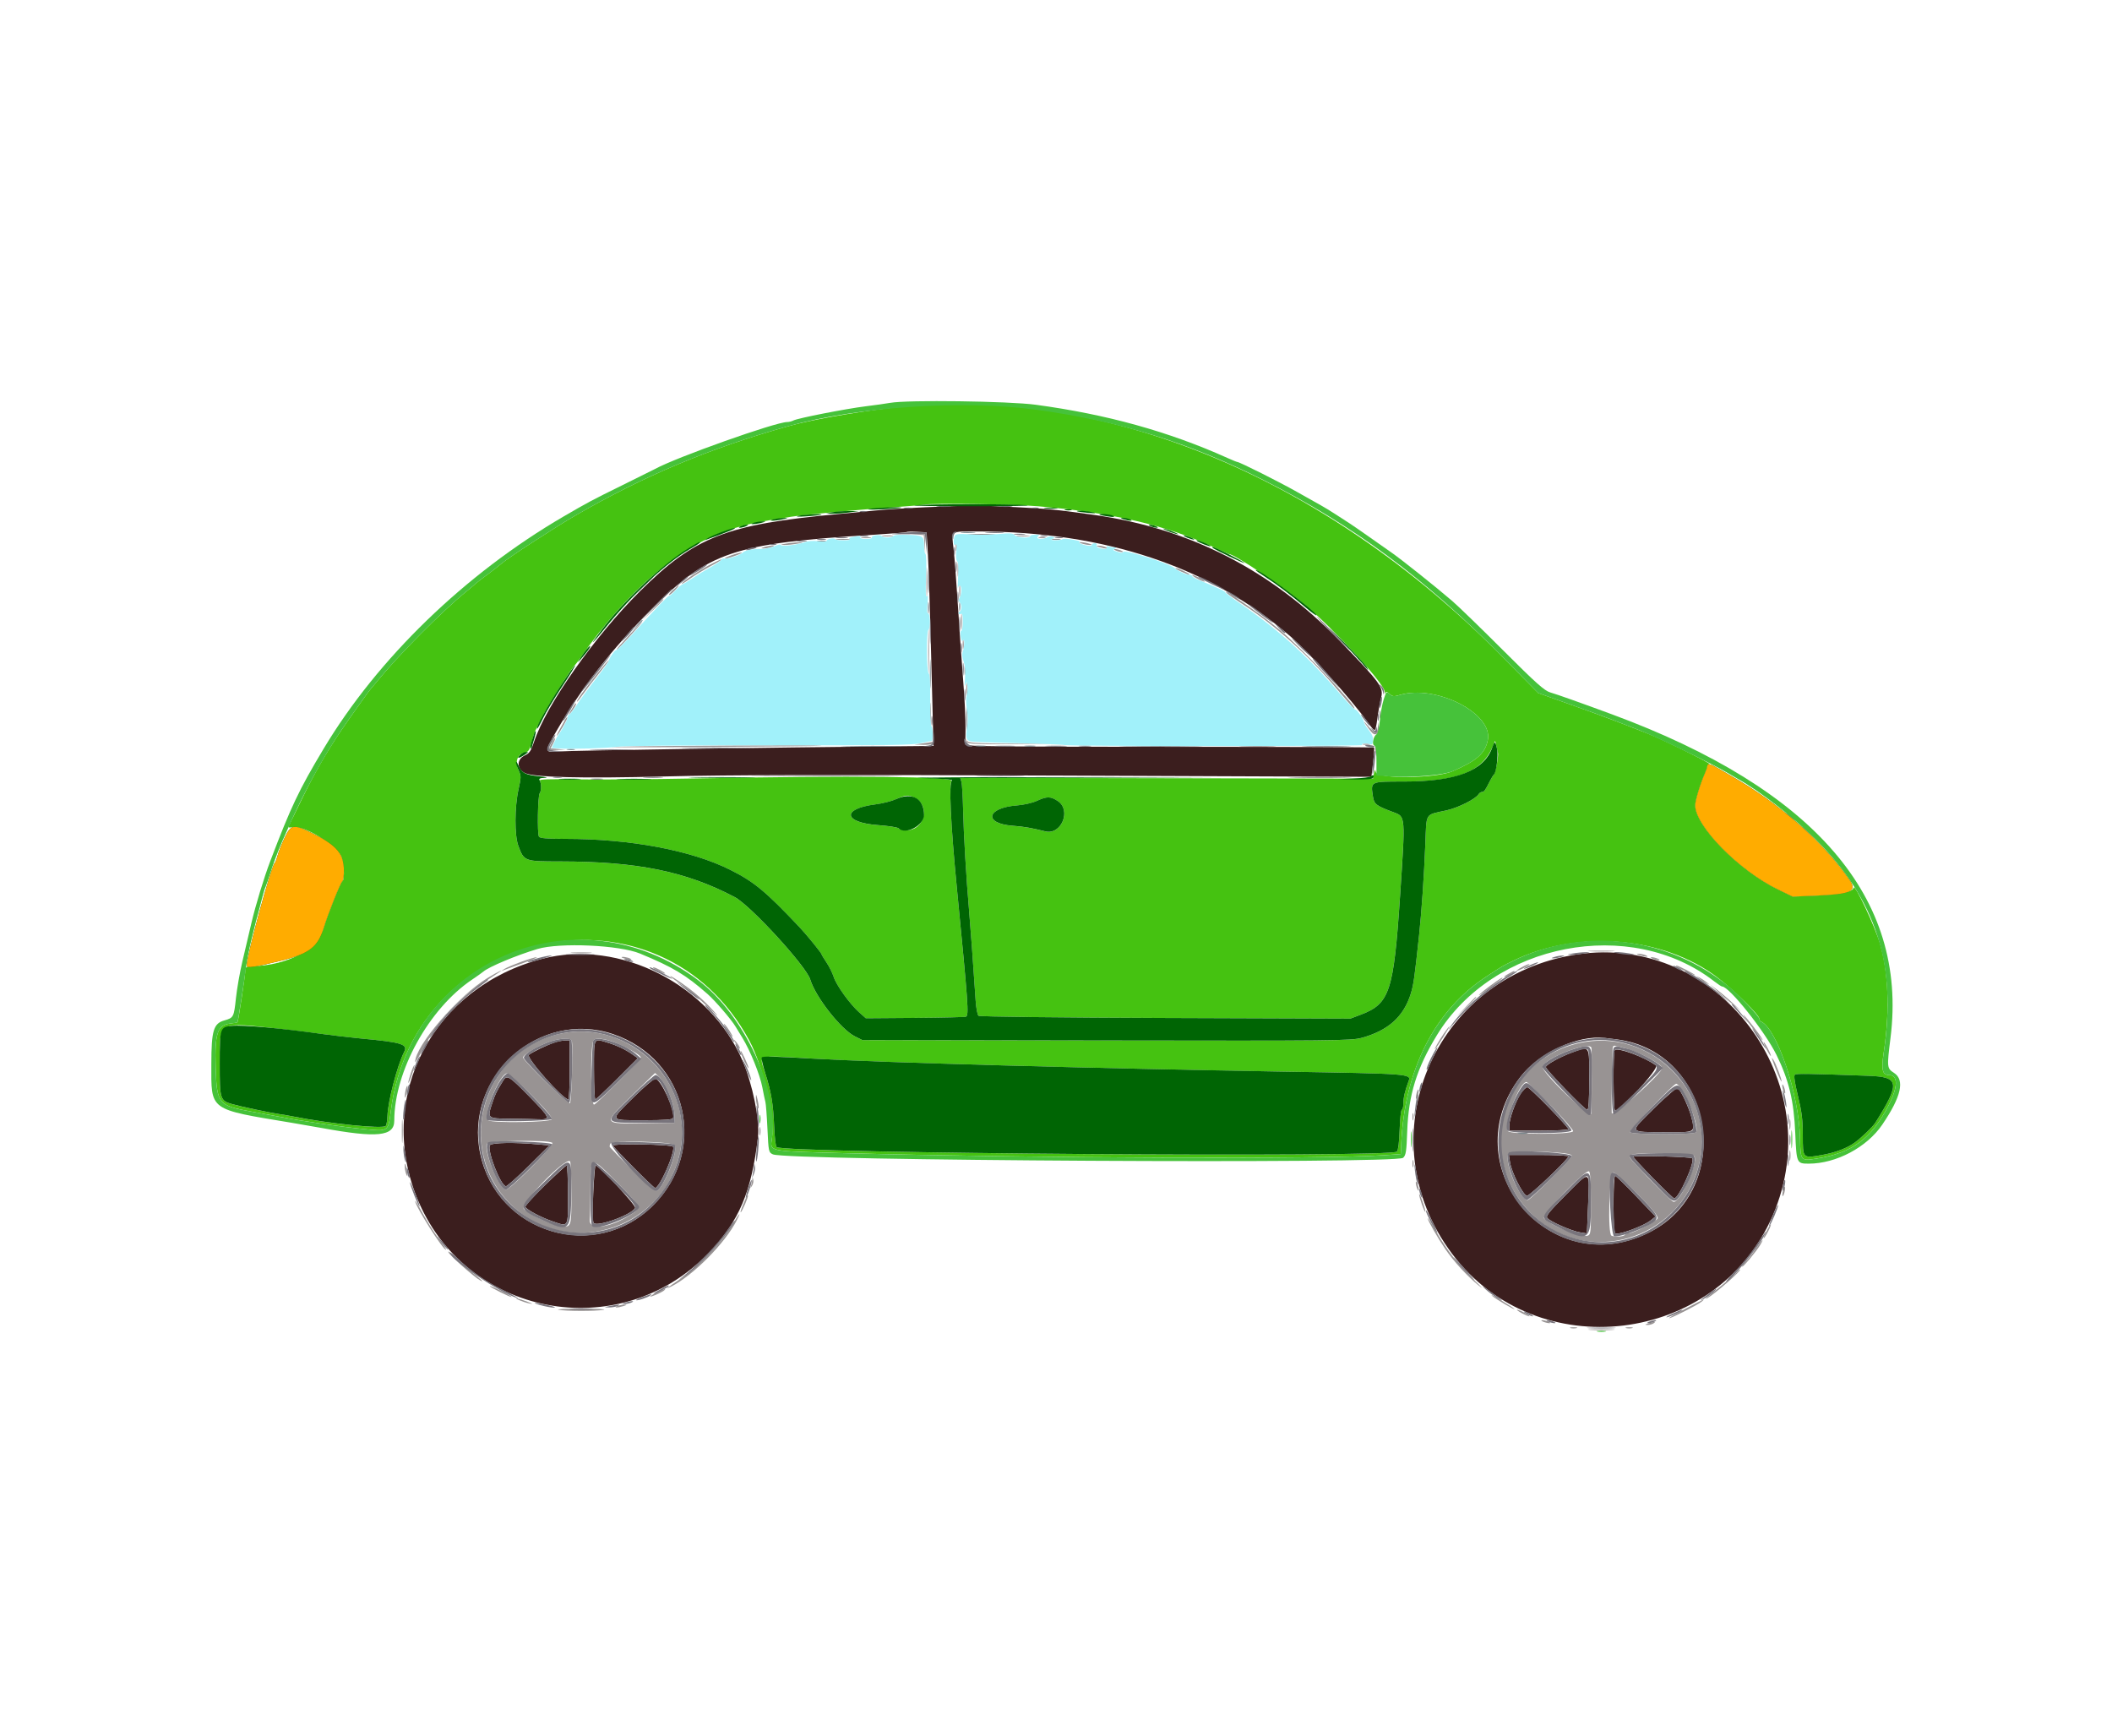 <?xml version="1.0" encoding="UTF-8" standalone="no"?>
<svg
   xmlns:dc="http://purl.org/dc/elements/1.1/"
   xmlns:cc="http://creativecommons.org/ns#"
   xmlns:rdf="http://www.w3.org/1999/02/22-rdf-syntax-ns#"
   xmlns:svg="http://www.w3.org/2000/svg"
   xmlns="http://www.w3.org/2000/svg"
   xmlns:sodipodi="http://sodipodi.sourceforge.net/DTD/sodipodi-0.dtd"
   xmlns:inkscape="http://www.inkscape.org/namespaces/inkscape"
   id="svg"
   version="1.1"
   width="400"
   height="328.75"
   viewBox="0, 0, 400,328.75"
   sodipodi:docname="carGreen.svg"
   inkscape:version="1.0.2-2 (e86c870879, 2021-01-15)">
  <defs
     id="defs14" />
  <sodipodi:namedview
     pagecolor="#ffffff"
     bordercolor="#666666"
     borderopacity="1"
     objecttolerance="10"
     gridtolerance="10"
     guidetolerance="10"
     inkscape:pageopacity="0"
     inkscape:pageshadow="2"
     inkscape:window-width="1920"
     inkscape:window-height="1027"
     id="namedview12"
     showgrid="false"
     inkscape:zoom="3.6840263"
     inkscape:cx="140.0054"
     inkscape:cy="158.80218"
     inkscape:window-x="-8"
     inkscape:window-y="166"
     inkscape:window-maximized="1"
     inkscape:current-layer="svgg"
     inkscape:document-rotation="0" />
  <g
     id="svgg">
    <path
       id="path0"
       d="m 168.421,77.299 c -7.196,0.86 -15,2.261 -19.243,3.454 -14.85,4.174 -27.312,9.414 -40.296,16.942 -3.923,2.274 -12.864,8.104 -13.994,9.124 -0.355,0.32 -1.533,1.239 -2.618,2.041 -1.086,0.802 -2.048,1.542 -2.138,1.644 -0.091,0.103 -0.979,0.852 -1.974,1.664 -4.459,3.641 -12.819,12.065 -16.652,16.779 -0.515,0.634 -1.02,1.226 -1.121,1.316 -0.247,0.219 -3.785,5.184 -5.73,8.04 -2.624,3.854 -5.221,8.372 -7.385,12.848 -1.137,2.352 -2.202,4.534 -2.366,4.848 -0.419,0.801 -0.409,0.811 0.655,0.655 2.019,-0.296 7.9,3.233 9.029,5.418 0.576,1.116 0.754,4.535 0.252,4.845 -0.345,0.214 -2.715,6.133 -3.53,8.82 -1.25,4.12 -6.69,7.055 -13.489,7.278 -1.125,0.037 -1.354,0.156 -1.347,0.702 0.011,0.777 -1.343,9.749 -1.493,9.899 -0.057,0.057 -0.65,0.163 -1.318,0.237 -2.488,0.274 -3.009,1.821 -2.813,8.35 0.205,6.825 0.516,7.212 6.683,8.314 2.171,0.388 4.613,0.836 5.428,0.996 4.147,0.812 11.699,1.915 15.949,2.33 4.695,0.459 4.601,0.523 5.117,-3.481 4.562,-35.429 51.079,-44.515 67.897,-13.261 2.628,4.885 4.865,14.537 4.285,18.491 -0.374,2.549 -0.95,2.429 13.495,2.812 36.759,0.977 91.064,1.18 102.632,0.385 l 2.96,-0.203 0.08,-1.81 c 0.625,-14.161 6.318,-25.381 16.149,-31.827 3.013,-1.976 3.084,-2.017 5.179,-3.033 12.176,-5.905 28.356,-4.553 38.574,3.224 3.192,2.429 7.945,7.121 7.946,7.842 0,0.212 0.125,0.434 0.278,0.494 2.992,1.179 7.247,13.845 7.414,22.067 0.088,4.345 0.103,4.362 3.158,3.888 6.66,-1.033 10.417,-3.82 13.618,-10.102 1.814,-3.559 1.828,-5.711 0.038,-5.711 -1.219,0 -1.453,-1.037 -0.965,-4.277 1.166,-7.743 0.926,-14.892 -0.689,-20.558 -0.917,-3.215 -4.827,-11.523 -5.011,-10.644 -0.173,0.829 -2.425,1.298 -7.204,1.499 l -4.33,0.183 -2.803,-1.357 c -7.338,-3.551 -15.637,-11.981 -15.668,-15.913 -0.007,-0.908 0.964,-4.121 1.831,-6.055 0.255,-0.57 0.464,-1.199 0.464,-1.398 0,-0.198 0.185,-0.367 0.411,-0.375 0.563,-0.018 -8.873,-4.667 -11.924,-5.874 -5.44,-2.151 -8.656,-3.359 -14.454,-5.424 l -6.065,-2.162 -6.764,-6.855 C 250.37,89.752 208.001,72.566 168.421,77.299 m 28.125,18.581 c 13.926,1.175 24.429,3.618 33.264,7.738 1.551,0.724 2.872,1.316 2.934,1.316 1.017,0 10.527,6.357 14.46,9.665 5.545,4.665 14.585,14.459 15.01,16.264 0.115,0.484 0.226,0.672 0.247,0.418 0.03,-0.359 0.186,-0.329 0.698,0.134 0.571,0.517 0.828,0.546 1.929,0.216 6.855,-2.054 17.707,3.489 16.699,8.528 -0.51,2.55 -2.073,3.929 -6.718,5.931 -3.108,1.34 -14.131,1.471 -14.488,0.173 -0.173,-0.627 -0.213,-0.599 -0.371,0.254 l -0.177,0.959 -39.092,-0.078 -39.093,-0.078 0.226,0.711 c 0.124,0.391 0.272,2.77 0.329,5.287 0.108,4.747 0.593,12.956 1.136,19.215 0.279,3.212 0.727,9.36 1.242,17.017 0.094,1.4 0.337,2.678 0.541,2.841 0.211,0.17 15.298,0.348 35.402,0.416 l 35.033,0.121 2.007,-0.763 c 5.427,-2.06 6.19,-4.373 7.394,-22.428 1.023,-15.337 1.046,-15.044 -1.226,-15.892 -3.349,-1.251 -3.69,-1.515 -3.918,-3.035 -0.425,-2.832 -0.525,-2.784 5.812,-2.784 9.958,0 14.7,-1.776 16.706,-6.257 l 0.646,-1.441 0.215,0.971 c 0.118,0.534 0.261,1.128 0.318,1.321 0.143,0.487 -0.497,3.887 -0.77,4.089 -0.123,0.091 -0.443,0.599 -0.711,1.127 -0.976,1.928 -1.143,2.164 -1.535,2.164 -0.22,0 -0.518,0.193 -0.662,0.428 -0.563,0.917 -3.867,2.575 -6.122,3.072 -4.109,0.907 -3.72,0.277 -3.967,6.422 -0.24,6.008 -0.703,12.762 -1.179,17.216 -0.857,8.017 -1.044,9.341 -1.557,11.02 -1.342,4.389 -4.299,7.052 -9.359,8.426 -1.942,0.527 -5.408,0.562 -48.31,0.489 l -46.217,-0.079 -1.4,-0.694 c -2.639,-1.31 -7.472,-7.462 -8.465,-10.774 -0.753,-2.513 -11.318,-14.042 -14.312,-15.617 -9.243,-4.863 -18.432,-6.737 -33.084,-6.747 -6.766,-0.005 -6.804,-0.019 -7.9,-2.974 -0.726,-1.956 -0.709,-7.315 0.035,-10.655 0.523,-2.354 0.523,-2.577 0.001,-3.679 -0.724,-1.525 -0.204,-3.035 1.138,-3.303 0.745,-0.149 0.954,-0.445 1.319,-1.874 0.238,-0.933 0.55,-1.919 0.692,-2.19 0.143,-0.272 0.726,-1.456 1.298,-2.632 0.943,-1.942 5.686,-9.474 6.214,-9.868 0.121,-0.091 0.579,-0.683 1.017,-1.316 8.986,-12.972 19.342,-21.706 29.215,-24.639 2.889,-0.858 4.653,-1.214 10.746,-2.164 2.501,-0.39 12.71,-1.335 19.572,-1.811 2.804,-0.195 5.321,-0.406 5.592,-0.47 1.386,-0.326 16.677,-0.118 21.546,0.293 m -64.803,51.555 c -8.322,0.159 -18.416,0.237 -22.432,0.173 -5.1,-0.082 -7.235,-0.011 -7.083,0.233 0.323,0.521 0.316,1.939 -0.012,2.385 -0.37,0.501 -0.492,7.701 -0.141,8.244 0.193,0.298 1.566,0.412 4.96,0.412 12.328,0 23.838,2.158 31.25,5.861 4.528,2.261 6.701,4.061 13.176,10.915 1.284,1.36 4.131,4.858 4.131,5.077 0,0.084 0.424,0.79 0.943,1.568 0.519,0.778 1.13,2.006 1.359,2.73 0.498,1.577 3.073,5.157 4.825,6.71 l 1.261,1.118 9.359,-0.07 c 5.147,-0.039 9.477,-0.143 9.621,-0.233 0.55,-0.34 0.424,-2.13 -1.7,-23.972 -1.166,-11.994 -1.572,-20.031 -1.044,-20.667 0.707,-0.852 -18.96,-1.049 -48.473,-0.484 m 41.565,3.692 c 2.921,1.51 1.742,6.11 -1.566,6.11 -0.669,0 -1.374,-0.159 -1.568,-0.353 -0.194,-0.193 -1.912,-0.463 -3.818,-0.599 -6.644,-0.475 -7.024,-3.106 -0.567,-3.931 1.357,-0.174 3.134,-0.623 3.948,-0.999 1.761,-0.812 2.366,-0.851 3.571,-0.228 m 27.055,0.61 c 2.586,1.738 0.63,6.469 -2.369,5.73 -2.762,-0.681 -4.024,-0.898 -6.22,-1.067 -5.573,-0.431 -4.932,-3.401 0.83,-3.847 1.286,-0.099 2.949,-0.48 3.778,-0.864 1.899,-0.882 2.608,-0.874 3.981,0.048 M 53.454,194.913 c 2.533,0.278 6.085,0.714 7.895,0.97 1.809,0.255 4.991,0.624 7.072,0.819 7.697,0.721 8.86,1.082 8.132,2.52 -1.321,2.609 -3.07,9.293 -3.174,12.127 -0.033,0.904 -0.181,1.766 -0.329,1.915 -0.59,0.594 -10.62,-0.423 -17.293,-1.755 -0.905,-0.18 -2.237,-0.411 -2.961,-0.513 -1.648,-0.232 -7.157,-1.402 -8.795,-1.867 -2.315,-0.658 -2.389,-0.895 -2.389,-7.631 0,-8.271 -0.581,-7.948 11.842,-6.585 m 100.658,5.602 c 12.313,0.724 53.592,1.861 89.309,2.459 23.473,0.393 23.873,0.423 23.379,1.738 -0.707,1.884 -1.011,3.168 -1.011,4.275 0,0.666 -0.132,1.21 -0.293,1.21 -0.161,0 -0.347,1.696 -0.413,3.769 -0.074,2.318 -0.27,3.918 -0.511,4.159 -1.177,1.177 -116.338,0.333 -117.495,-0.861 -0.172,-0.178 -0.379,-1.951 -0.458,-3.942 -0.168,-4.195 -0.565,-6.553 -1.711,-10.151 -1.134,-3.562 -1.99,-3.315 9.204,-2.656 m 199.835,3.251 c 5.816,0.213 5.973,1.347 1.228,8.885 -0.459,0.73 -2.416,2.631 -3.774,3.666 -1.47,1.12 -3.842,2.029 -6.436,2.465 -3.573,0.6 -3.517,0.66 -3.523,-3.722 -0.005,-2.932 -0.2,-4.506 -0.927,-7.494 -0.633,-2.595 -0.812,-3.861 -0.57,-4.032 0.309,-0.219 2.889,-0.176 14.002,0.232"
       stroke="none"
       fill="#f8c211"
       fill-rule="evenodd"
       style="fill:#45c211;fill-opacity:1" />
    <path
       id="path1"
       d="m 175.164,96.083 c -3.256,0.143 -7.475,0.416 -9.375,0.607 -1.899,0.19 -5.156,0.503 -7.236,0.695 -20.965,1.933 -26.974,4.284 -37.365,14.618 -8.568,8.521 -17.697,21.475 -19.999,28.378 -0.612,1.836 -0.916,2.297 -1.761,2.677 -1.567,0.705 -1.616,2.504 -0.092,3.32 1.596,0.855 10.731,1.086 26.726,0.679 11.5,-0.293 31.482,-0.337 74.689,-0.163 l 58.988,0.237 0.32,-2.697 c 0.175,-1.483 0.254,-2.762 0.174,-2.841 -0.08,-0.08 -17.514,-0.146 -38.742,-0.146 -30.635,0 -38.605,-0.084 -38.639,-0.411 -0.023,-0.226 -0.015,-1.595 0.019,-3.043 0.034,-1.447 -0.173,-5.592 -0.459,-9.21 -0.286,-3.619 -0.738,-10.058 -1.004,-14.309 -0.267,-4.252 -0.629,-8.973 -0.806,-10.491 -0.411,-3.534 -0.69,-3.325 4.445,-3.325 24.181,0 44.192,6.704 59.361,19.887 3.719,3.232 11.489,11.87 14.709,16.352 1.384,1.926 1.366,1.935 1.759,-0.925 0.17,-1.24 0.485,-2.955 0.698,-3.811 0.493,-1.97 -0.107,-2.796 -7.79,-10.737 -12.976,-13.409 -28.42,-21.338 -46.547,-23.896 -7.217,-1.018 -8.562,-1.151 -14.857,-1.473 -7.06,-0.362 -8.419,-0.359 -17.216,0.028 m 0.572,8.851 c 0.133,2.262 0.401,10.551 0.596,18.421 0.195,7.87 0.382,15.124 0.416,16.119 l 0.061,1.809 -6.908,0.065 c -23.999,0.226 -61.584,0.797 -63.733,0.968 -3.155,0.251 -3.156,0.248 -0.764,-3.876 4.762,-8.211 10.392,-15.426 17.945,-22.999 10.902,-10.932 15.576,-12.508 41.947,-14.142 3.438,-0.213 6.318,-0.451 6.401,-0.529 0.084,-0.077 0.972,-0.097 1.974,-0.044 l 1.822,0.096 0.243,4.112 m 122.948,75.832 c -27.349,4.109 -40.138,34.846 -23.619,56.768 16.044,21.291 50.055,17.212 60.667,-7.275 10.953,-25.275 -10.194,-53.527 -37.048,-49.493 m -195.964,0.826 c -20.625,5.329 -31.455,25.797 -23.839,45.053 8.973,22.686 38.412,28.349 55.352,10.646 5.773,-6.033 8.085,-11.482 9.33,-21.995 0.365,-3.086 -1.04,-9.99 -2.927,-14.383 -6.193,-14.414 -23.256,-23.109 -37.916,-19.321 m 13.395,14.273 c 14.034,4.748 18.061,21.972 7.584,32.436 -10.915,10.899 -29.55,5.337 -32.752,-9.776 -3.088,-14.576 11.156,-27.401 25.168,-22.66 m 190.135,1.004 c 18.391,2.349 22.609,28.451 5.921,36.642 -18.907,9.282 -37.027,-12.775 -24.243,-29.51 3.51,-4.595 10.877,-8.005 16.019,-7.416 0.453,0.052 1.489,0.18 2.303,0.284 m -201.151,0.554 c -1.501,0.505 -4.196,1.797 -4.935,2.365 -0.615,0.474 6.443,8.436 7.479,8.436 0.138,0 0.252,-2.517 0.252,-5.592 v -5.593 l -0.905,0.026 c -0.497,0.015 -1.349,0.176 -1.891,0.358 m 7.401,5.209 c 0,3.075 0.113,5.592 0.252,5.592 0.138,0 2.003,-1.756 4.144,-3.902 l 3.892,-3.903 -0.937,-0.659 c -1.383,-0.972 -2.949,-1.727 -4.671,-2.249 -2.85,-0.866 -2.68,-1.191 -2.68,5.121 m 185.3,-3.31 c -2.305,0.83 -5.039,2.345 -5.027,2.786 0.014,0.495 7.373,8.089 7.838,8.089 0.267,0 0.376,-1.663 0.376,-5.756 0,-6.604 0.172,-6.328 -3.187,-5.119 m 8.015,-0.422 c -0.32,0.32 -0.276,11.226 0.046,11.425 0.729,0.45 8.446,-7.995 7.779,-8.513 -1.961,-1.524 -7.246,-3.491 -7.825,-2.912 m -210.577,5.87 c -1.219,2.001 -1.411,2.392 -1.928,3.923 -1.073,3.18 -1.112,3.143 3.318,3.194 2.126,0.024 4.494,0.07 5.262,0.102 2.495,0.104 2.379,-0.21 -1.562,-4.231 -3.989,-4.07 -4.315,-4.261 -5.09,-2.988 m 24.743,3.082 c -4.594,4.538 -4.691,4.319 1.904,4.319 4.05,0 5.477,-0.105 5.592,-0.411 0.477,-1.281 -2.366,-7.516 -3.395,-7.445 -0.309,0.022 -2.155,1.613 -4.101,3.537 m 168.028,-0.697 c -0.989,1.493 -2.154,4.769 -2.154,6.054 v 0.936 h 5.592 c 3.076,0 5.592,-0.121 5.592,-0.269 0,-0.466 -7.324,-7.955 -7.779,-7.955 -0.239,0 -0.802,0.555 -1.251,1.234 m 25.276,2.764 c -4.835,4.779 -4.988,4.473 2.268,4.522 5.564,0.037 5.481,0.084 4.83,-2.677 -0.436,-1.851 -2.044,-5.322 -2.633,-5.687 -0.2,-0.123 -2.165,1.568 -4.465,3.842 m -220.47,6.96 c -0.68,0.819 2.016,7.792 3.014,7.792 0.232,0 2.181,-1.739 4.33,-3.865 l 3.908,-3.865 -2.28,-0.206 c -4.305,-0.389 -8.587,-0.32 -8.972,0.144 m 23.303,0.114 c 0,0.311 7.645,8.007 7.955,8.007 0.858,0 3.816,-6.75 3.415,-7.794 -0.174,-0.455 -11.37,-0.665 -11.37,-0.213 m 169.872,3.155 c 0.311,1.988 2.52,6.332 3.22,6.332 0.556,0 7.829,-6.922 7.829,-7.452 0,-0.153 -2.535,-0.278 -5.634,-0.278 h -5.634 l 0.219,1.398 m 23.381,-1.063 c -0.141,0.228 7.358,7.889 7.722,7.889 0.872,0 4.009,-6.997 3.403,-7.591 -0.292,-0.287 -10.957,-0.573 -11.125,-0.298 m -206.184,5.431 c -2.137,2.074 -3.795,3.918 -3.684,4.097 0.35,0.566 2.941,1.95 4.933,2.635 3.337,1.148 3.13,1.474 3.13,-4.932 0,-3.076 -0.111,-5.588 -0.247,-5.582 -0.136,0.006 -1.995,1.708 -4.132,3.782 m 9.167,1.509 c -0.151,3.376 -0.12,5.42 0.087,5.627 0.778,0.777 7.367,-1.65 7.843,-2.89 0.185,-0.482 -6.851,-8.038 -7.486,-8.038 -0.114,0 -0.313,2.385 -0.444,5.301 m 184.06,0.446 c -3.01,3.025 -3.676,3.859 -3.372,4.225 0.566,0.682 4.627,2.468 6.165,2.711 l 1.345,0.213 0.213,-5.17 c 0.293,-7.079 0.59,-6.943 -4.351,-1.979 m 9.178,1.627 c 0,3.979 0.106,5.435 0.405,5.535 0.764,0.254 5.334,-1.457 6.613,-2.477 l 0.929,-0.741 -3.682,-3.859 c -2.025,-2.122 -3.813,-3.859 -3.974,-3.859 -0.16,0 -0.291,2.43 -0.291,5.401"
       stroke="none"
       fill="#3b1e1e"
       fill-rule="evenodd" />
    <path
       id="path2"
       d="m 173.666,101.219 1.302,0.133 0.125,1.793 0.126,1.793 -0.027,-1.894 -0.028,-1.893 -1.4,-0.032 -1.4,-0.032 1.302,0.132 m 9.969,0.012 c 1.221,0.063 3.219,0.063 4.441,0 1.221,-0.064 0.222,-0.115 -2.221,-0.115 -2.442,0 -3.441,0.051 -2.22,0.115 m -16.447,0.32 c 0.497,0.076 1.311,0.076 1.809,0 0.497,-0.075 0.09,-0.137 -0.905,-0.137 -0.995,0 -1.402,0.062 -0.904,0.137 m 25.493,0.003 c 0.588,0.073 1.55,0.073 2.138,0 0.588,-0.073 0.107,-0.133 -1.069,-0.133 -1.176,0 -1.657,0.06 -1.069,0.133 m -29.436,0.327 c 0.5,0.075 1.24,0.073 1.644,-0.005 0.405,-0.078 -0.004,-0.14 -0.909,-0.137 -0.904,0.002 -1.235,0.066 -0.735,0.142 m 33.548,-0.01 c 0.316,0.083 0.834,0.083 1.151,0 0.317,-0.082 0.058,-0.15 -0.576,-0.15 -0.633,0 -0.892,0.068 -0.575,0.15 m -38.33,0.34 c 0.584,0.073 1.62,0.074 2.303,0.003 0.682,-0.071 0.204,-0.131 -1.062,-0.132 -1.266,-0.002 -1.825,0.056 -1.241,0.129 m 40.797,-0.005 c 0.407,0.078 1.073,0.078 1.48,0 0.407,-0.079 0.074,-0.143 -0.74,-0.143 -0.814,0 -1.147,0.064 -0.74,0.143 m -44.408,0.329 c 0.407,0.078 1.073,0.078 1.48,0 0.407,-0.079 0.074,-0.143 -0.74,-0.143 -0.814,0 -1.147,0.064 -0.74,0.143 m -6.003,0.426 c -1.108,0.198 -1.16,0.239 -0.329,0.257 0.543,0.013 1.653,-0.096 2.467,-0.241 1.328,-0.236 1.362,-0.263 0.329,-0.258 -0.633,0.003 -1.744,0.112 -2.467,0.242 m 32.148,0.657 c 0,0.634 0.068,0.893 0.151,0.576 0.083,-0.317 0.083,-0.835 0,-1.151 -0.083,-0.317 -0.151,-0.058 -0.151,0.575 m 23.937,-0.657 c 0.453,0.144 1.119,0.263 1.48,0.263 0.521,0 0.487,-0.055 -0.164,-0.263 -0.452,-0.145 -1.118,-0.264 -1.48,-0.264 -0.521,0 -0.487,0.055 0.164,0.264 m -60.197,0.657 c -0.651,0.209 -0.686,0.264 -0.165,0.264 0.362,0 1.028,-0.119 1.481,-0.264 0.651,-0.208 0.685,-0.263 0.164,-0.263 -0.362,0 -1.028,0.119 -1.48,0.263 m 63.487,0 c 1.124,0.361 1.989,0.361 1.151,0 -0.362,-0.155 -0.954,-0.278 -1.316,-0.273 -0.529,0.008 -0.496,0.062 0.165,0.273 m 3.125,0.658 c 0.362,0.156 0.88,0.283 1.151,0.283 0.311,0 0.25,-0.104 -0.164,-0.283 -0.362,-0.155 -0.88,-0.282 -1.152,-0.282 -0.311,0 -0.25,0.104 0.165,0.282 m -72.8,0.883 c -0.781,0.276 -1.361,0.56 -1.29,0.631 0.071,0.071 0.932,-0.156 1.912,-0.504 0.981,-0.348 1.561,-0.632 1.29,-0.631 -0.272,0.001 -1.132,0.228 -1.912,0.504 m -4.174,1.845 c -2.268,1.226 -4.965,3.04 -5.281,3.551 -0.118,0.192 0.564,-0.212 1.517,-0.896 0.953,-0.685 2.782,-1.802 4.064,-2.483 1.282,-0.681 2.184,-1.238 2.003,-1.239 -0.181,0 -1.217,0.479 -2.303,1.067 m 41.084,3.358 c 0,2.533 0.052,3.525 0.114,2.206 0.063,-1.32 0.063,-3.392 0,-4.605 -0.064,-1.214 -0.115,-0.134 -0.114,2.399 m 5.896,-2.467 c 0,1.176 0.06,1.657 0.133,1.069 0.073,-0.588 0.073,-1.55 0,-2.138 -0.073,-0.588 -0.133,-0.107 -0.133,1.069 m 42.283,0.336 c 0.789,0.358 1.529,0.644 1.645,0.637 0.415,-0.027 -2.103,-1.275 -2.586,-1.281 -0.271,-0.004 0.152,0.286 0.941,0.644 m 3.007,1.308 c 0.633,0.347 1.299,0.631 1.48,0.631 0.181,0 -0.189,-0.284 -0.822,-0.631 -0.634,-0.346 -1.3,-0.63 -1.481,-0.63 -0.181,0 0.19,0.284 0.823,0.63 m -44.964,2.468 c 0.002,1.085 0.063,1.49 0.136,0.898 0.074,-0.591 0.072,-1.479 -0.003,-1.973 -0.075,-0.495 -0.135,-0.011 -0.133,1.075 m -54.17,-0.302 c -0.518,0.456 -0.877,0.894 -0.798,0.973 0.079,0.079 0.568,-0.298 1.086,-0.839 1.145,-1.195 0.997,-1.264 -0.288,-0.134 m 104.89,0.686 c 0.181,0.179 1.638,1.183 3.237,2.231 6.078,3.984 12.162,9.486 17.546,15.867 1.727,2.047 3.208,3.722 3.29,3.722 0.909,0 -9.661,-11.201 -13.986,-14.821 -3.497,-2.928 -11.784,-8.677 -10.087,-6.999 m -108.892,3.152 -1.963,2.056 2.056,-1.964 c 1.91,-1.824 2.206,-2.148 1.963,-2.148 -0.051,0 -0.976,0.925 -2.056,2.056 m 58.509,2.22 c 0,1.357 0.059,1.912 0.13,1.234 0.07,-0.679 0.07,-1.789 0,-2.467 -0.071,-0.679 -0.13,-0.124 -0.13,1.233 m -6.221,5.592 c 0,3.709 0.048,5.226 0.106,3.372 0.059,-1.854 0.059,-4.889 0,-6.743 -0.058,-1.855 -0.106,-0.338 -0.106,3.371 m -55.584,-4.194 c -2.797,2.995 -3.559,3.865 -3.384,3.865 0.101,0 1.252,-1.184 2.559,-2.631 1.307,-1.448 2.321,-2.632 2.253,-2.632 -0.067,0 -0.71,0.629 -1.428,1.398 m 62.113,2.878 c 0,0.815 0.065,1.148 0.143,0.741 0.078,-0.407 0.078,-1.074 0,-1.481 -0.078,-0.407 -0.143,-0.074 -0.143,0.74 m -69.072,5.346 c -2.747,3.411 -4.253,5.51 -3.954,5.51 0.07,0 0.626,-0.703 1.234,-1.563 0.609,-0.859 1.975,-2.635 3.038,-3.947 1.062,-1.312 1.857,-2.385 1.766,-2.385 -0.09,0 -1.028,1.073 -2.084,2.385 m 69.401,-0.411 c 0,0.814 0.065,1.147 0.143,0.74 0.078,-0.407 0.078,-1.073 0,-1.48 -0.078,-0.408 -0.143,-0.074 -0.143,0.74 m 0.345,3.618 c 0,1.176 0.06,1.657 0.133,1.069 0.073,-0.588 0.073,-1.55 0,-2.138 -0.073,-0.588 -0.133,-0.107 -0.133,1.069 m -6.891,4.605 c 0,1.9 0.054,2.677 0.12,1.727 0.067,-0.949 0.067,-2.504 0,-3.454 -0.066,-0.949 -0.12,-0.172 -0.12,1.727 m -67.431,-1.562 c -1.132,1.921 -1.206,2.085 -0.629,1.398 0.668,-0.796 1.244,-1.809 1.028,-1.809 -0.086,0 -0.266,0.185 -0.399,0.411 m 152.589,1.727 c 0.004,0.724 0.071,0.981 0.15,0.572 0.079,-0.41 0.076,-1.002 -0.007,-1.316 -0.082,-0.315 -0.146,0.02 -0.143,0.744 m -154.128,0.74 c -0.076,0.136 -0.553,0.987 -1.061,1.891 -0.508,0.905 -0.77,1.497 -0.584,1.316 0.476,-0.461 2.172,-3.454 1.958,-3.454 -0.097,0 -0.238,0.111 -0.313,0.247 m 151.374,0.905 c 1.346,1.932 1.653,2.22 2.162,2.025 0.334,-0.128 0.491,-0.568 0.457,-1.275 l -0.053,-1.079 -0.133,1.069 c -0.173,1.397 -0.45,1.35 -1.907,-0.329 -0.668,-0.769 -0.904,-0.954 -0.526,-0.411 m -154.064,3.766 c -0.693,1.34 -0.693,1.339 1.061,1.275 l 1.562,-0.058 -1.396,-0.126 -1.397,-0.125 0.5,-0.968 c 0.276,-0.533 0.427,-0.968 0.337,-0.968 -0.091,0 -0.391,0.436 -0.667,0.97 M 183,140.296 c 0.066,0.642 0.313,0.658 10.097,0.665 l 10.028,0.007 -9.927,-0.094 c -9.092,-0.086 -9.942,-0.142 -10.097,-0.665 -0.129,-0.436 -0.152,-0.415 -0.101,0.087 m -8.164,0.493 -1.645,0.226 1.727,0.052 c 0.966,0.029 1.727,-0.093 1.727,-0.278 0,-0.18 -0.037,-0.305 -0.082,-0.277 -0.046,0.029 -0.823,0.153 -1.727,0.277 m 83.309,0.233 c 0.409,0.079 1.002,0.076 1.316,-0.007 0.315,-0.082 -0.02,-0.146 -0.744,-0.143 -0.724,0.004 -0.981,0.071 -0.572,0.15 m -141.369,0.418 c -3.709,0.098 3.471,0.119 15.954,0.047 12.484,-0.072 22.759,-0.184 22.835,-0.249 0.196,-0.171 -30.751,-0.009 -38.789,0.202 m 118.504,-0.077 c 1.583,0.061 4.173,0.061 5.756,0 1.583,-0.06 0.288,-0.109 -2.878,-0.109 -3.166,0 -4.461,0.049 -2.878,0.109 m 25.22,0.989 c 0.157,1.136 0.18,1.158 0.289,0.289 0.065,-0.52 -0.012,-1.075 -0.171,-1.233 -0.165,-0.166 -0.216,0.237 -0.118,0.944 m 77.658,11.686 c 0,0.063 0.481,0.467 1.069,0.897 0.662,0.485 0.891,0.564 0.603,0.209 -0.438,-0.54 -1.672,-1.355 -1.672,-1.106 m 3.289,2.644 c 0,0.056 0.481,0.538 1.069,1.069 l 1.07,0.966 -0.967,-1.069 c -0.9,-0.997 -1.172,-1.22 -1.172,-0.966 m -40.213,23.496 c 1.13,0.064 2.981,0.064 4.111,0 1.131,-0.064 0.206,-0.117 -2.056,-0.117 -2.261,0 -3.186,0.053 -2.055,0.117 m -192.753,0.328 c 0.956,0.067 2.437,0.066 3.29,-0.002 0.853,-0.067 0.071,-0.122 -1.738,-0.121 -1.809,10e-4 -2.507,0.056 -1.552,0.123 m 202.045,0.415 c 1.125,0.36 1.99,0.36 1.152,0 -0.362,-0.155 -0.954,-0.278 -1.316,-0.273 -0.529,0.008 -0.497,0.061 0.164,0.273 m -211.842,1.264 c -1.357,0.494 -2.763,1.089 -3.125,1.322 l -0.658,0.424 0.658,-0.241 c 0.362,-0.132 1.99,-0.727 3.619,-1.321 1.628,-0.594 2.738,-1.081 2.467,-1.081 -0.272,-0.001 -1.604,0.403 -2.961,0.897 m 19.107,-0.817 c 0.075,0.065 0.581,0.218 1.123,0.339 0.721,0.161 0.854,0.131 0.494,-0.113 -0.444,-0.301 -1.948,-0.51 -1.617,-0.226 m 195.202,0.211 c 0.362,0.155 0.88,0.283 1.152,0.283 0.311,0 0.25,-0.105 -0.165,-0.283 -0.362,-0.156 -0.88,-0.283 -1.151,-0.283 -0.311,0 -0.25,0.105 0.164,0.283 m -24.835,1.645 c -0.633,0.346 -1.003,0.63 -0.822,0.63 0.18,0 0.847,-0.284 1.48,-0.63 0.633,-0.347 1.003,-0.631 0.822,-0.631 -0.181,0 -0.847,0.284 -1.48,0.631 m 29.304,-0.204 c 0.335,0.305 3.591,1.842 3.591,1.695 0,-0.185 -3.142,-1.82 -3.498,-1.82 -0.127,0 -0.169,0.056 -0.093,0.125 m -193.75,0.326 c 0.338,0.303 2.275,1.193 2.275,1.046 0,-0.19 -1.824,-1.168 -2.177,-1.168 -0.129,0 -0.174,0.055 -0.098,0.122 m -31.278,1.828 c -5.617,3.386 -13.87,12.965 -13.81,16.028 0.003,0.153 0.68,-0.98 1.505,-2.518 1.873,-3.493 3.599,-5.799 6.445,-8.61 1.898,-1.874 3.178,-2.829 7.72,-5.762 1.479,-0.955 0.073,-0.303 -1.86,0.862 m 193.339,-0.775 c -1.23,0.667 -1.155,0.945 0.082,0.305 0.543,-0.281 0.987,-0.581 0.987,-0.666 0,-0.212 -0.035,-0.2 -1.069,0.361 m -158.764,0.598 c 0.111,0.119 1.142,0.872 2.293,1.673 1.15,0.801 3.279,2.61 4.731,4.021 1.451,1.411 2.196,2.047 1.655,1.414 -1.633,-1.91 -3.508,-3.652 -5.582,-5.184 -1.828,-1.35 -3.557,-2.424 -3.097,-1.924 m 194.866,0.371 c 0.362,0.294 0.954,0.681 1.316,0.858 l 0.658,0.323 -0.658,-0.535 c -0.362,-0.295 -0.954,-0.681 -1.316,-0.859 l -0.658,-0.323 0.658,0.536 m -39.566,1.282 c -1.085,0.799 -2.073,1.615 -2.195,1.812 -0.122,0.198 0.787,-0.4 2.019,-1.328 2.586,-1.946 2.575,-1.937 2.333,-1.937 -0.101,0 -1.071,0.654 -2.157,1.453 m 42.855,0.996 c 0.724,0.657 2.056,1.796 2.961,2.532 l 1.645,1.337 -1.573,-1.495 c -0.865,-0.822 -2.197,-1.961 -2.961,-2.532 l -1.387,-1.037 1.315,1.195 m -47.544,3.061 -1.798,1.892 1.892,-1.798 c 1.757,-1.671 2.042,-1.985 1.798,-1.985 -0.052,0 -0.903,0.851 -1.892,1.891 m 53.978,3.574 c 1.933,2.51 2.531,3.198 2.109,2.43 -0.464,-0.846 -3.113,-4.236 -3.492,-4.471 -0.199,-0.123 0.423,0.796 1.383,2.041 m -193.946,0.703 c 0.507,0.768 0.985,1.398 1.062,1.398 0.237,0 -1.023,-2.002 -1.517,-2.411 -0.257,-0.212 -0.052,0.244 0.455,1.013 m 135.768,0.822 c -0.977,1.431 -1.959,3.189 -1.597,2.858 0.352,-0.322 2.84,-4.256 2.692,-4.256 -0.078,0 -0.571,0.629 -1.095,1.398 m -167.799,0.095 c -15.055,3.666 -19.669,23.103 -7.864,33.126 10.94,9.289 28.061,3.345 31.024,-10.77 2.815,-13.406 -9.822,-25.604 -23.16,-22.356 m 2.676,1.221 c 0.272,0.781 -0.04,11.529 -0.344,11.833 -0.269,0.269 -8.585,-7.815 -8.879,-8.631 -0.147,-0.408 2.18,-1.882 4.435,-2.809 2.085,-0.857 4.555,-1.06 4.788,-0.393 m 8.54,0.475 c 2.505,1.07 4.545,2.295 4.545,2.73 0,0.38 -8.498,8.884 -8.878,8.884 -0.609,0 -0.746,-10.309 -0.16,-12.089 0.225,-0.683 2.291,-0.465 4.493,0.475 m 22.275,-0.393 c 0.554,1.073 1.01,1.668 1.007,1.316 -0.001,-0.181 -0.305,-0.699 -0.675,-1.152 -0.446,-0.546 -0.558,-0.601 -0.332,-0.164 m 161.052,0.151 c -15.501,2.56 -21.341,21.495 -10.049,32.579 10.357,10.166 28.058,4.975 31.638,-9.277 3.282,-13.068 -8.242,-25.507 -21.589,-23.302 m 34.375,1.329 c 0.37,0.724 0.746,1.316 0.836,1.316 0.091,0 -0.137,-0.592 -0.507,-1.316 -0.369,-0.723 -0.745,-1.316 -0.835,-1.316 -0.091,0 0.137,0.593 0.506,1.316 m -33.138,-0.246 c 0.129,0.338 0.087,11.684 -0.045,12.5 -0.16,0.984 -8.872,-7.33 -9.186,-8.767 -0.317,-1.452 8.712,-5.104 9.231,-3.733 m 6.376,0.08 c 2.62,0.683 7.026,3.037 7.026,3.755 0,1.046 -9.522,9.542 -9.554,8.524 -0.082,-2.616 0.082,-12.285 0.211,-12.495 0.217,-0.35 0.1,-0.361 2.317,0.216 m -167.174,1.643 c 0.552,1.323 1.149,2.4 1.163,2.101 0.016,-0.331 -1.322,-3.249 -1.49,-3.249 -0.084,0 0.063,0.517 0.327,1.148 m 194.984,0.332 c 0.598,1.78 1.705,4.43 1.807,4.328 0.163,-0.163 -1.092,-3.501 -1.565,-4.163 -0.194,-0.271 -0.303,-0.345 -0.242,-0.165 m -257.754,2.673 c -0.292,0.856 -0.52,1.715 -0.506,1.909 0.013,0.194 0.308,-0.45 0.657,-1.43 0.348,-0.981 0.575,-1.84 0.506,-1.909 -0.07,-0.07 -0.365,0.574 -0.657,1.43 m 22.794,4.217 c 2.846,2.868 4.003,4.25 3.862,4.616 -0.218,0.569 -11.133,0.742 -12.027,0.189 -1.155,-0.713 2.153,-8.899 3.597,-8.899 0.278,0 2.333,1.843 4.568,4.094 m 25.985,-0.496 c 0.678,1.471 1.059,2.849 1.109,4.009 l 0.075,1.768 -5.757,0.082 c -8.096,0.114 -8.037,0.283 -1.975,-5.625 l 3.999,-3.899 0.758,0.712 c 0.417,0.392 1.223,1.721 1.791,2.953 m 167.109,2.508 c 2.391,2.453 4.288,4.637 4.216,4.852 -0.221,0.658 -11.802,0.655 -12.312,-0.003 -0.943,-1.216 2.094,-9.31 3.493,-9.31 0.141,0 2.213,2.007 4.603,4.461 m 24.442,-3.556 c 1.513,1.735 3.634,7.697 3.066,8.616 -0.304,0.492 -12.23,0.475 -12.534,-0.017 -0.202,-0.326 8.253,-9.175 8.766,-9.175 0.11,0 0.426,0.259 0.702,0.576 m 19.383,-0.247 c 0,0.271 0.127,0.79 0.283,1.151 0.178,0.415 0.283,0.476 0.283,0.165 0,-0.271 -0.128,-0.79 -0.283,-1.151 -0.178,-0.415 -0.283,-0.476 -0.283,-0.165 m -260.691,0.727 c -0.11,0.414 -0.188,1.049 -0.173,1.411 0.016,0.362 0.164,0.081 0.33,-0.625 0.321,-1.367 0.184,-2.055 -0.157,-0.786 m 191.425,0.777 c -0.121,0.482 -0.156,0.94 -0.079,1.017 0.078,0.078 0.24,-0.253 0.361,-0.735 0.121,-0.482 0.157,-0.94 0.079,-1.018 -0.077,-0.077 -0.24,0.254 -0.361,0.736 m -125.116,0.799 c -0.004,0.452 0.112,1.192 0.257,1.644 0.354,1.106 0.354,-0.088 0,-1.48 -0.226,-0.886 -0.252,-0.903 -0.257,-0.164 m 124.347,3.618 c 0,0.633 0.067,0.892 0.15,0.576 0.083,-0.317 0.083,-0.835 0,-1.151 -0.083,-0.317 -0.15,-0.058 -0.15,0.575 M 76.11,214.309 c 0.001,1.99 0.055,2.762 0.12,1.715 0.066,-1.047 0.065,-2.675 -0.001,-3.618 -0.066,-0.943 -0.12,-0.087 -0.119,1.903 m 262.8,-1.316 c 0.002,0.905 0.066,1.236 0.142,0.736 0.075,-0.5 0.073,-1.24 -0.005,-1.645 -0.078,-0.404 -0.14,0.005 -0.137,0.909 m -195.077,1.316 c 0.004,0.724 0.071,0.981 0.15,0.572 0.078,-0.409 0.075,-1.001 -0.007,-1.316 -0.082,-0.314 -0.147,0.021 -0.143,0.744 m -39.228,2.132 c 0.518,0.328 -7.925,8.873 -8.777,8.883 -1.227,0.015 -4.21,-7.131 -3.62,-8.67 0.237,-0.616 11.456,-0.809 12.397,-0.213 m 23.169,0.464 c 0.742,1.122 -2.199,8.436 -3.493,8.686 -0.387,0.075 -4.808,-4.119 -8.779,-8.327 -0.067,-0.072 -0.037,-0.353 0.067,-0.625 0.269,-0.7 11.731,-0.451 12.205,0.266 m 211.136,2.009 c 0.002,0.905 0.066,1.236 0.142,0.736 0.075,-0.5 0.073,-1.24 -0.005,-1.645 -0.078,-0.404 -0.14,0.005 -0.137,0.909 m -43.926,-0.607 c 1.984,0.155 2.713,0.333 2.713,0.665 0,0.428 -7.599,8.034 -8.274,8.282 -1.332,0.489 -4.506,-6.77 -3.784,-8.653 0.218,-0.567 4.214,-0.693 9.345,-0.294 m 26.012,1.036 c 0.262,1.853 -2.842,8.289 -3.999,8.289 -0.37,0 -3.843,-3.439 -7.739,-7.664 -1.326,-1.438 -0.824,-1.569 5.651,-1.472 5.961,0.089 5.979,0.092 6.087,0.847 m -53.485,1.052 c 0,0.633 0.067,0.892 0.15,0.575 0.083,-0.316 0.083,-0.834 0,-1.151 -0.083,-0.317 -0.15,-0.057 -0.15,0.576 m -159.287,5.592 c 0,6.429 0,6.429 -1.944,6.298 -1.416,-0.096 -6.222,-2.326 -7.063,-3.278 -0.804,-0.909 7.678,-9.724 8.731,-9.073 0.152,0.094 0.276,2.818 0.276,6.053 m 8.854,-1.824 c 4.451,4.495 4.482,4.577 2.298,5.956 -4.018,2.536 -7.935,2.945 -7.685,0.802 0.053,-0.452 0.109,-3.08 0.124,-5.839 0.034,-6.319 -0.067,-6.302 5.263,-0.919 m -40.41,-3.083 c 0.013,0.437 0.157,1.091 0.321,1.453 0.208,0.458 0.237,0.259 0.098,-0.658 -0.233,-1.527 -0.453,-1.944 -0.419,-0.795 m 224.648,6.878 c 0,5.61 -0.031,5.889 -0.665,6.09 -1.18,0.375 -7.156,-2.013 -8.207,-3.28 -0.513,-0.618 7.819,-9.34 8.513,-8.912 0.238,0.147 0.359,2.207 0.359,6.102 m 8.822,-1.828 c 2.925,2.99 3.945,4.239 3.791,4.642 -0.228,0.594 -4.498,2.781 -5.43,2.781 -0.311,0 -0.657,0.148 -0.769,0.329 -0.214,0.346 -1.777,0.446 -2.522,0.161 -0.768,-0.294 -0.435,-12.004 0.341,-12.004 0.323,0 2.387,1.841 4.589,4.091 m -167.666,-2.719 c -0.021,0.301 -0.123,0.82 -0.227,1.151 -0.18,0.571 -0.17,0.572 0.187,0.016 0.206,-0.322 0.309,-0.84 0.227,-1.151 -0.134,-0.509 -0.152,-0.511 -0.187,-0.016 m 125.666,0.602 c 0,0.272 0.128,0.79 0.283,1.151 0.178,0.415 0.283,0.476 0.283,0.165 0,-0.271 -0.127,-0.79 -0.283,-1.151 -0.178,-0.415 -0.283,-0.476 -0.283,-0.165 m 69.55,1.504 c -0.121,0.482 -0.157,0.94 -0.079,1.017 0.077,0.078 0.24,-0.253 0.361,-0.735 0.121,-0.482 0.156,-0.94 0.079,-1.018 -0.078,-0.077 -0.24,0.254 -0.361,0.736 m -68.914,0.658 c -0.034,0.497 1.01,3.493 1.163,3.339 0.07,-0.069 -0.158,-0.928 -0.506,-1.909 -0.348,-0.98 -0.644,-1.624 -0.657,-1.43 m -127.421,0.538 c -0.096,0.234 -0.412,0.98 -0.703,1.659 -0.29,0.678 -0.458,1.233 -0.374,1.233 0.22,0 1.534,-3.036 1.38,-3.19 -0.07,-0.07 -0.206,0.064 -0.303,0.298 m -62.724,0.754 c -0.003,0.972 5.471,9.596 5.85,9.217 0.057,-0.058 -0.573,-0.997 -1.402,-2.086 -0.828,-1.089 -2.168,-3.213 -2.977,-4.72 -0.809,-1.507 -1.471,-2.592 -1.471,-2.411 m 59.983,4.669 c -1.693,2.92 -6.512,7.929 -9.627,10.008 -2.854,1.904 -3.251,2.23 -1.847,1.517 4.162,-2.113 10.177,-8.186 12.377,-12.493 1.018,-1.993 0.48,-1.416 -0.903,0.968 m 131.783,-1.398 c 0,0.411 1.824,3.608 3.313,5.806 1.602,2.365 4.166,5.166 6.33,6.914 1.037,0.839 0.72,0.459 -0.809,-0.968 -2.827,-2.64 -5.253,-5.761 -7.389,-9.51 -0.795,-1.395 -1.445,-2.404 -1.445,-2.242 m 64.144,2.486 c -0.369,0.723 -0.597,1.315 -0.506,1.315 0.09,0 0.466,-0.592 0.835,-1.315 0.37,-0.724 0.598,-1.316 0.507,-1.316 -0.09,0 -0.466,0.592 -0.836,1.316 m -2.096,3.415 c -0.671,0.973 -1.509,2.032 -1.864,2.353 -0.355,0.321 -0.645,0.723 -0.645,0.894 0,0.379 2.688,-2.822 3.442,-4.099 0.899,-1.521 0.367,-1.036 -0.933,0.852 m -247.512,0.532 c 0.168,0.547 4.946,4.784 6.008,5.328 0.848,0.434 0.576,0.185 -2.385,-2.188 -1.32,-1.058 -2.71,-2.309 -3.088,-2.779 -0.378,-0.47 -0.618,-0.632 -0.535,-0.361 m 243.986,3.82 c -0.242,0.291 -1.555,1.426 -2.919,2.522 -2.798,2.25 -3.38,2.771 -2.643,2.364 1.404,-0.774 6.698,-5.416 6.177,-5.416 -0.096,0 -0.373,0.238 -0.615,0.53 m -236.154,2.593 c 0,0.22 3.988,2.209 4.135,2.062 0.066,-0.066 -0.837,-0.593 -2.007,-1.17 -1.17,-0.577 -2.128,-0.978 -2.128,-0.892 m 31.827,1.124 c -1.708,0.797 -2.019,1.206 -0.412,0.54 0.723,-0.3 1.456,-0.686 1.628,-0.857 0.411,-0.41 0.253,-0.369 -1.216,0.317 m 158.049,0.766 c 0.88,0.73 4.57,2.877 4.156,2.418 -0.116,-0.129 -1.301,-0.893 -2.632,-1.697 -1.331,-0.805 -2.017,-1.129 -1.524,-0.721 m -184.412,0.729 c 0.563,0.259 1.451,0.556 1.974,0.659 0.813,0.16 0.784,0.122 -0.201,-0.264 -1.777,-0.697 -3.032,-0.976 -1.773,-0.395 m 220.921,1.698 c -1.862,0.974 -3.228,1.77 -3.036,1.77 0.454,0 5.236,-2.424 6.092,-3.087 0.984,-0.764 0.64,-0.615 -3.056,1.317 m -202.207,-0.533 c -0.838,0.361 0.026,0.361 1.151,0 0.661,-0.211 0.693,-0.265 0.165,-0.273 -0.362,-0.005 -0.954,0.118 -1.316,0.273 m -11.162,0.702 c 1.324,0.285 6.929,0.298 8.497,0.02 0.718,-0.128 -1.083,-0.228 -4.089,-0.228 -2.956,0 -4.939,0.093 -4.408,0.208 m 182.379,0.614 c 0.633,0.347 1.299,0.631 1.48,0.631 0.181,0 -0.189,-0.284 -0.822,-0.631 -0.633,-0.346 -1.3,-0.63 -1.48,-0.63 -0.181,0 0.189,0.284 0.822,0.63 m 4.112,1.645 c 0.362,0.155 0.88,0.283 1.151,0.283 0.311,0 0.25,-0.105 -0.164,-0.283 -0.362,-0.156 -0.88,-0.283 -1.152,-0.283 -0.311,0 -0.25,0.105 0.165,0.283 m 19.901,0.329 c -0.677,0.217 -0.706,0.268 -0.164,0.291 0.361,0.015 0.88,-0.116 1.151,-0.291 0.576,-0.373 0.176,-0.373 -0.987,0 m -14.72,0.885 c 0.316,0.082 0.834,0.082 1.151,0 0.317,-0.083 0.058,-0.151 -0.576,-0.151 -0.633,0 -0.892,0.068 -0.575,0.151 m 10.526,0 c 0.317,0.082 0.835,0.082 1.151,0 0.317,-0.083 0.058,-0.151 -0.575,-0.151 -0.634,0 -0.893,0.068 -0.576,0.151 m -6.743,0.345 c 1.13,0.065 2.981,0.065 4.111,0 1.131,-0.064 0.206,-0.117 -2.056,-0.117 -2.261,0 -3.186,0.053 -2.055,0.117"
       stroke="none"
       fill="#989393"
       fill-rule="evenodd" />
    <path
       id="path4"
       d="m 168.586,76.301 c -0.724,0.133 -2.797,0.425 -4.606,0.649 -3.798,0.469 -12.894,2.253 -13.712,2.689 -0.304,0.162 -0.835,0.295 -1.178,0.295 -2.199,0 -21.055,6.698 -25.034,8.892 -0.295,0.163 -3.127,1.57 -6.293,3.126 -5.608,2.757 -6.442,3.202 -11.035,5.878 -18.662,10.878 -35.208,26.895 -45.444,43.993 -4.699,7.85 -6.156,10.918 -10.096,21.27 -1.194,3.138 -2.773,8.323 -3.575,11.743 -0.467,1.99 -1.239,5.278 -1.716,7.307 -0.478,2.029 -1.022,5.138 -1.21,6.908 -0.381,3.582 -0.457,3.729 -2.184,4.213 -2.066,0.578 -2.467,1.907 -2.477,8.216 -0.015,8.98 -0.599,8.552 15.237,11.178 1.719,0.285 4.309,0.735 5.757,1 10.407,1.904 13.65,1.575 13.652,-1.383 0.008,-9.375 6.549,-21.234 14.754,-26.749 0.942,-0.633 1.893,-1.309 2.114,-1.501 1.04,-0.908 6.393,-3.144 10.269,-4.29 4.234,-1.252 15.507,-0.748 19.408,0.868 6.25,2.588 8.641,4.019 12.769,7.644 1.453,1.275 4.533,4.856 5.323,6.188 0.181,0.305 0.76,1.255 1.287,2.111 1.48,2.403 3.338,7.007 3.784,9.375 0.222,1.176 0.485,2.434 0.584,2.796 0.099,0.362 0.274,2.655 0.388,5.096 0.202,4.321 0.229,4.447 1.03,4.822 2.553,1.195 118.058,1.829 119.355,0.656 0.541,-0.49 0.648,-1.183 0.785,-5.077 0.24,-6.84 1.803,-11.889 5.618,-18.146 10.681,-17.52 36.697,-22.547 52.578,-10.161 0.66,0.514 1.305,0.935 1.433,0.935 1.351,0 8.101,8.484 10.299,12.943 2.361,4.791 3.309,8.742 3.563,14.853 0.237,5.67 0.275,5.757 2.55,5.757 5.197,0 11.011,-3.087 13.939,-7.402 3.584,-5.279 4.3,-8.435 2.219,-9.783 -1.356,-0.878 -1.37,-1.019 -0.664,-6.676 3.306,-26.512 -14.425,-47.084 -52.794,-61.252 -5.973,-2.206 -10.369,-3.766 -11.677,-4.145 -1.068,-0.309 -2.742,-1.806 -8.882,-7.946 -4.161,-4.161 -8.513,-8.38 -9.67,-9.375 -3.003,-2.583 -9.449,-7.727 -11.383,-9.084 -0.904,-0.634 -2.903,-2.039 -4.44,-3.12 -1.538,-1.082 -3.167,-2.206 -3.619,-2.497 -0.452,-0.292 -1.636,-1.057 -2.631,-1.7 -0.996,-0.644 -2.254,-1.412 -2.797,-1.709 -0.542,-0.296 -2.601,-1.453 -4.575,-2.57 -3.295,-1.865 -10.815,-5.636 -11.239,-5.636 -0.099,0 -0.948,-0.345 -1.887,-0.767 -11.128,-5.004 -22.842,-8.256 -36.288,-10.073 -5.161,-0.698 -24.391,-0.948 -27.589,-0.359 m 27.631,1.297 c 15.817,2.164 28.95,6.227 43.092,13.333 16.909,8.496 30.592,18.619 45.25,33.477 l 6.764,6.855 6.065,2.16 c 3.336,1.188 6.954,2.504 8.04,2.925 1.085,0.421 3.38,1.31 5.098,1.976 3.172,1.228 13.743,6.33 16.448,7.939 0.814,0.484 1.776,1.045 2.138,1.246 4.236,2.356 10.4,7.141 14.652,11.373 11.575,11.523 15.513,23.778 13.001,40.459 -0.488,3.24 -0.254,4.277 0.965,4.277 1.79,0 1.776,2.152 -0.038,5.711 -3.201,6.282 -6.958,9.069 -13.618,10.102 -3.055,0.474 -3.07,0.457 -3.158,-3.888 -0.167,-8.222 -4.422,-20.888 -7.414,-22.067 -0.153,-0.06 -0.278,-0.282 -0.278,-0.494 -10e-4,-0.425 -3.777,-4.448 -5.616,-5.982 -11.434,-9.541 -27.577,-11.547 -40.904,-5.084 -2.095,1.016 -2.166,1.057 -5.179,3.033 -9.831,6.446 -15.524,17.666 -16.149,31.827 l -0.08,1.81 -2.96,0.203 c -11.568,0.795 -65.873,0.592 -102.632,-0.385 -14.445,-0.383 -13.869,-0.263 -13.495,-2.812 1.34,-9.132 -5.328,-23.447 -13.937,-29.918 -22.991,-17.282 -54.564,-3.899 -58.245,24.688 -0.516,4.004 -0.422,3.94 -5.117,3.481 -4.25,-0.415 -11.802,-1.518 -15.949,-2.33 -0.815,-0.16 -3.257,-0.608 -5.428,-0.996 -6.167,-1.102 -6.478,-1.489 -6.683,-8.314 -0.196,-6.529 0.325,-8.076 2.813,-8.35 0.668,-0.074 1.261,-0.18 1.317,-0.236 0.098,-0.099 1.277,-7.667 1.568,-10.064 0.169,-1.392 0.663,-3.937 1.133,-5.839 0.802,-3.245 0.978,-3.931 1.329,-5.181 0.203,-0.724 0.512,-1.908 0.686,-2.632 0.173,-0.723 0.451,-1.612 0.615,-1.973 0.165,-0.362 0.551,-1.472 0.857,-2.467 0.566,-1.837 1.487,-4.296 2.279,-6.086 0.24,-0.543 0.763,-1.727 1.161,-2.632 2.872,-6.525 6.63,-13.421 10.047,-18.44 1.945,-2.856 5.483,-7.821 5.73,-8.04 0.101,-0.09 0.606,-0.682 1.121,-1.316 3.833,-4.714 12.193,-13.138 16.652,-16.779 0.995,-0.812 1.883,-1.561 1.974,-1.664 0.09,-0.102 1.052,-0.842 2.138,-1.644 1.085,-0.802 2.263,-1.721 2.618,-2.041 1.13,-1.02 10.071,-6.85 13.994,-9.124 12.984,-7.528 25.446,-12.768 40.296,-16.942 13.215,-3.715 33.165,-5.053 47.039,-3.155 m 65.845,54.865 c -0.277,0.871 -0.604,2.657 -0.725,3.97 -0.123,1.338 -0.4,2.495 -0.63,2.632 -0.606,0.361 -0.927,1.969 -0.427,2.139 0.285,0.096 0.411,0.988 0.411,2.905 v 2.766 l 2.631,0.189 c 3.816,0.275 10.051,-0.243 11.751,-0.975 4.641,-2.001 6.205,-3.381 6.714,-5.93 1.008,-5.039 -9.844,-10.582 -16.699,-8.528 -1.088,0.326 -1.36,0.299 -1.896,-0.186 -0.603,-0.545 -0.643,-0.509 -1.13,1.018 m -118.229,79.544 c 0.004,0.723 0.071,0.981 0.15,0.571 0.078,-0.409 0.075,-1.001 -0.007,-1.315 -0.082,-0.315 -0.147,0.02 -0.143,0.744 m 195.427,3.782 c 0,1.538 0.056,2.167 0.126,1.399 0.069,-0.769 0.069,-2.028 0,-2.797 -0.07,-0.768 -0.126,-0.139 -0.126,1.398 m -72.044,0 c 0,1.357 0.058,1.912 0.129,1.234 0.071,-0.678 0.071,-1.789 0,-2.467 -0.071,-0.679 -0.129,-0.123 -0.129,1.233 m 35.333,36.417 c 0.407,0.078 1.074,0.078 1.481,0 0.407,-0.079 0.074,-0.143 -0.741,-0.143 -0.814,0 -1.147,0.064 -0.74,0.143"
       stroke="none"
       fill="#f6e095"
       fill-rule="evenodd"
       style="fill:#46c23a;fill-opacity:1" />
    <path
       id="path5"
       d="m 182.147,100.895 c 0.584,0.073 1.62,0.074 2.303,0.003 0.682,-0.071 0.205,-0.131 -1.062,-0.132 -1.266,-0.002 -1.825,0.057 -1.241,0.129 m -6.391,14.237 c 0,0.995 0.062,1.402 0.138,0.904 0.075,-0.497 0.075,-1.311 0,-1.809 -0.076,-0.498 -0.138,-0.09 -0.138,0.905 m 5.906,-0.165 c 0.004,0.724 0.071,0.981 0.15,0.572 0.078,-0.409 0.075,-1.001 -0.007,-1.316 -0.082,-0.314 -0.147,0.02 -0.143,0.744 m -61.123,3.536 -0.967,1.069 1.069,-0.966 c 0.997,-0.9 1.221,-1.172 0.967,-1.172 -0.057,0 -0.538,0.481 -1.069,1.069 m 55.577,9.129 c 0,2.442 0.051,3.441 0.115,2.22 0.063,-1.221 0.063,-3.22 0,-4.441 -0.064,-1.221 -0.115,-0.222 -0.115,2.221 m 6.903,8.552 c 0,2.081 0.054,2.932 0.119,1.892 0.065,-1.041 0.065,-2.743 0,-3.783 -0.065,-1.041 -0.119,-0.189 -0.119,1.891 m -22.555,5.181 c 2.771,0.055 7.211,0.055 9.869,-0.001 2.657,-0.055 0.391,-0.1 -5.037,-0.1 -5.428,0 -7.602,0.045 -4.832,0.101 m 24.491,-0.011 c 0.5,0.076 1.24,0.074 1.645,-0.004 0.405,-0.078 -0.005,-0.14 -0.909,-0.137 -0.905,0.002 -1.236,0.066 -0.736,0.141 m 9.206,0 c 0.498,0.075 1.312,0.075 1.809,0 0.498,-0.075 0.091,-0.137 -0.904,-0.137 -0.995,0 -1.402,0.062 -0.905,0.137 m 19.222,0.011 c 3.471,0.053 9.244,0.053 12.829,0 3.585,-0.053 0.745,-0.097 -6.311,-0.097 -7.056,0 -9.989,0.043 -6.518,0.097 m 34.086,-0.001 c 2.136,0.058 5.541,0.057 7.566,0 2.025,-0.058 0.278,-0.105 -3.884,-0.105 -4.161,0.001 -5.818,0.048 -3.682,0.105 m -139.982,0.645 c 0.41,0.079 1.002,0.076 1.316,-0.007 0.315,-0.082 -0.02,-0.146 -0.744,-0.143 -0.723,0.004 -0.981,0.071 -0.572,0.15 m 180.1,72.701 c 0.5,0.075 1.24,0.073 1.644,-0.005 0.405,-0.078 -0.004,-0.14 -0.909,-0.137 -0.904,0.002 -1.235,0.066 -0.735,0.142"
       stroke="none"
       fill="#748288"
       fill-rule="evenodd" />
    <path
       id="path6"
       d="m 177.542,95.961 c 0.584,0.073 1.62,0.074 2.303,0.003 0.682,-0.071 0.204,-0.131 -1.062,-0.132 -1.267,-0.002 -1.825,0.056 -1.241,0.129 m 11.849,0.001 c 0.588,0.073 1.551,0.073 2.139,0 0.588,-0.073 0.107,-0.133 -1.069,-0.133 -1.176,0 -1.658,0.06 -1.07,0.133 m -18.092,0.323 c 0.407,0.078 1.074,0.078 1.481,0 0.407,-0.079 0.074,-0.143 -0.741,-0.143 -0.814,0 -1.147,0.064 -0.74,0.143 m 24.178,-0.006 c 0.317,0.083 0.835,0.083 1.151,0 0.317,-0.082 0.058,-0.15 -0.575,-0.15 -0.634,0 -0.893,0.068 -0.576,0.15 m -32.566,0.658 c 0.317,0.083 0.835,0.083 1.152,0 0.316,-0.082 0.057,-0.15 -0.576,-0.15 -0.633,0 -0.892,0.068 -0.576,0.15 m 6.99,4.051 c -1.594,0.187 -1.278,0.225 1.645,0.197 l 3.618,-0.034 0.201,1.974 0.2,1.974 -0.036,-2.138 -0.036,-2.139 -1.809,-0.032 c -0.995,-0.018 -2.697,0.071 -3.783,0.198 m 10.485,0.152 c -0.102,0.266 -0.109,0.673 -0.015,0.905 0.093,0.232 0.181,0.101 0.195,-0.291 0.014,-0.392 0.211,-0.787 0.437,-0.878 0.322,-0.13 0.32,-0.172 -0.01,-0.192 -0.232,-0.014 -0.505,0.191 -0.607,0.456 m 6.548,-0.24 c 0.865,0.068 2.197,0.067 2.961,-0.002 0.763,-0.069 0.056,-0.124 -1.573,-0.123 -1.628,10e-4 -2.253,0.057 -1.388,0.125 m 5.254,0.322 c 0.497,0.076 1.311,0.076 1.809,0 0.497,-0.075 0.09,-0.137 -0.905,-0.137 -0.995,0 -1.402,0.062 -0.904,0.137 m -29.109,0.326 c 0.41,0.079 1.002,0.076 1.316,-0.006 0.315,-0.083 -0.02,-0.147 -0.744,-0.143 -0.723,0.003 -0.981,0.071 -0.572,0.149 m 34.043,-0.005 c 0.316,0.082 0.834,0.082 1.151,0 0.317,-0.083 0.058,-0.151 -0.576,-0.151 -0.633,0 -0.892,0.068 -0.575,0.151 m -38.646,0.34 c 0.592,0.073 1.48,0.072 1.974,-0.003 0.494,-0.075 0.011,-0.135 -1.075,-0.133 -1.086,0.002 -1.49,0.063 -0.899,0.136 m 41.446,-0.006 c 0.409,0.079 1.001,0.076 1.315,-0.006 0.315,-0.083 -0.02,-0.147 -0.744,-0.143 -0.723,0.003 -0.981,0.071 -0.571,0.149 m -45.07,0.329 c 0.407,0.078 1.073,0.078 1.48,0 0.407,-0.079 0.074,-0.143 -0.74,-0.143 -0.814,0 -1.147,0.064 -0.74,0.143 m -3.778,0.333 c 0.5,0.075 1.24,0.073 1.644,-0.005 0.405,-0.078 -0.004,-0.14 -0.909,-0.137 -0.904,0.002 -1.235,0.066 -0.735,0.142 m -5.268,0.648 c 0.317,0.083 0.835,0.083 1.151,0 0.317,-0.082 0.058,-0.15 -0.575,-0.15 -0.634,0 -0.893,0.068 -0.576,0.15 m 34.869,1.254 c 0.004,0.723 0.071,0.981 0.15,0.572 0.078,-0.41 0.075,-1.002 -0.007,-1.316 -0.082,-0.315 -0.147,0.02 -0.143,0.744 m -39.063,-0.494 c -0.838,0.361 0.026,0.361 1.151,0 0.661,-0.211 0.694,-0.265 0.165,-0.273 -0.362,-0.005 -0.954,0.118 -1.316,0.273 m 39.403,3.454 c 0.003,0.905 0.066,1.236 0.142,0.736 0.076,-0.5 0.074,-1.24 -0.004,-1.645 -0.078,-0.404 -0.14,0.005 -0.138,0.909 m -48.878,0.486 c -0.85,0.539 -1.545,1.051 -1.545,1.138 0,0.087 0.74,-0.302 1.645,-0.864 1.451,-0.902 1.884,-1.253 1.545,-1.253 -0.056,0 -0.796,0.441 -1.645,0.979 m 43.643,2.31 c 0,1.9 0.054,2.677 0.12,1.727 0.067,-0.949 0.067,-2.504 0,-3.454 -0.066,-0.949 -0.12,-0.172 -0.12,1.727 m -54.244,1.069 -1.964,2.056 2.056,-1.963 c 1.91,-1.824 2.207,-2.148 1.964,-2.148 -0.051,0 -0.976,0.925 -2.056,2.055 m 7.219,-0.88 -1.288,1.175 1.398,-1.066 c 1.278,-0.974 1.589,-1.284 1.288,-1.284 -0.06,0 -0.689,0.528 -1.398,1.175 m 98.246,-1.05 c 0.335,0.308 4.907,2.497 4.907,2.35 0,-0.184 -4.459,-2.475 -4.816,-2.475 -0.126,0 -0.166,0.056 -0.091,0.125 m -103.323,5.713 -3.448,3.537 3.536,-3.449 c 1.945,-1.896 3.537,-3.487 3.537,-3.536 0,-0.237 -0.422,0.164 -3.625,3.448 m 57.671,-1.891 c 0,0.995 0.061,1.402 0.137,0.905 0.075,-0.498 0.075,-1.312 0,-1.81 -0.076,-0.497 -0.137,-0.09 -0.137,0.905 m 51.052,-1.077 c 0.181,0.172 0.921,0.646 1.645,1.053 0.724,0.406 1.02,0.492 0.658,0.192 -0.735,-0.611 -2.819,-1.738 -2.303,-1.245 m 4.277,2.62 c 0.646,0.637 4.44,3.426 4.44,3.265 0,-0.09 -0.851,-0.813 -1.891,-1.606 -1.908,-1.454 -3.185,-2.285 -2.549,-1.659 m -60.566,4.871 c 0.001,2.171 0.054,3.017 0.119,1.879 0.064,-1.138 0.064,-2.914 -0.001,-3.947 -0.066,-1.034 -0.118,-0.103 -0.118,2.068 m 5.575,-1.315 c 10e-4,1.266 0.061,1.744 0.132,1.061 0.071,-0.682 0.07,-1.718 -0.003,-2.302 -0.072,-0.584 -0.131,-0.026 -0.129,1.241 m 70.616,1.644 c 1.711,1.719 3.186,3.125 3.276,3.125 0.091,0 -1.236,-1.406 -2.947,-3.125 -1.712,-1.718 -3.186,-3.125 -3.277,-3.125 -0.09,0 1.236,1.407 2.948,3.125 m -10.057,-0.907 c 0.529,0.586 1.035,0.992 1.124,0.904 0.088,-0.089 0.099,-0.198 0.024,-0.243 -0.076,-0.046 -0.581,-0.452 -1.124,-0.904 l -0.987,-0.821 0.963,1.064 m -123.639,1.329 c -1.16,1.39 -1.183,1.449 -0.219,0.565 0.913,-0.837 1.915,-2.163 1.607,-2.127 -0.051,0.006 -0.676,0.709 -1.388,1.562 m 127.367,1.963 c 1.152,1.131 2.196,2.055 2.32,2.053 0.124,-0.002 -0.44,-0.622 -1.255,-1.376 -2.58,-2.393 -3.24,-2.812 -1.065,-0.677 m -63.977,0.411 c 0,0.815 0.065,1.148 0.143,0.741 0.078,-0.408 0.078,-1.074 0,-1.481 -0.078,-0.407 -0.143,-0.074 -0.143,0.74 m -68.426,3.701 c -2.112,2.607 -4.04,5.209 -3.474,4.688 0.577,-0.532 5.711,-7.073 5.552,-7.073 -0.081,0 -1.015,1.073 -2.078,2.385 m 136.539,0.165 c 3.474,3.763 4.544,4.8 2.46,2.384 -1.17,-1.357 -2.476,-2.874 -2.901,-3.371 -0.426,-0.498 -0.894,-0.905 -1.039,-0.905 -0.146,0 0.52,0.851 1.48,1.892 m -67.771,0.246 c 0.002,1.086 0.063,1.49 0.136,0.899 0.073,-0.591 0.072,-1.479 -0.003,-1.974 -0.075,-0.494 -0.135,-0.01 -0.133,1.075 m 79.057,3.125 c 0.206,0.272 0.448,0.79 0.537,1.152 0.154,0.624 0.164,0.622 0.2,-0.042 0.021,-0.385 -0.221,-0.903 -0.538,-1.152 -0.5,-0.392 -0.526,-0.387 -0.199,0.042 m -78.732,1.645 c 0,0.995 0.062,1.402 0.137,0.905 0.076,-0.498 0.076,-1.312 0,-1.81 -0.075,-0.497 -0.137,-0.09 -0.137,0.905 m 78.685,1.316 c -0.125,0.568 -0.159,1.102 -0.075,1.186 0.084,0.084 0.247,-0.32 0.363,-0.898 0.274,-1.372 0.008,-1.637 -0.288,-0.288 m -153.234,0.904 c -1.024,1.631 -1.591,2.714 -1.422,2.714 0.076,0 0.667,-0.888 1.314,-1.974 1.279,-2.147 1.366,-2.743 0.108,-0.74 m 152.817,2.056 c 0,0.633 0.067,0.893 0.15,0.576 0.083,-0.317 0.083,-0.835 0,-1.151 -0.083,-0.317 -0.15,-0.058 -0.15,0.575 m -84.527,0.658 c 0,0.814 0.065,1.147 0.143,0.74 0.078,-0.407 0.078,-1.073 0,-1.48 -0.078,-0.407 -0.143,-0.074 -0.143,0.74 m 81.963,-0.221 c 0.506,0.665 0.987,1.208 1.068,1.208 0.229,0 -1.195,-1.924 -1.616,-2.185 -0.206,-0.126 0.041,0.313 0.548,0.977 m 2.196,1.659 c -0.032,0.532 -0.117,0.557 -0.613,0.183 -0.546,-0.411 -0.547,-0.402 -0.008,0.187 0.643,0.703 1.047,0.513 0.815,-0.384 -0.147,-0.571 -0.157,-0.57 -0.194,0.014 m -83.864,1.583 c -0.051,1.411 -0.131,1.552 -0.96,1.678 l -0.904,0.137 0.914,0.049 c 1.075,0.058 1.316,-0.395 1.136,-2.136 -0.126,-1.222 -0.133,-1.212 -0.186,0.272 m -72.391,0.781 c -1.071,1.815 -0.939,2.128 0.872,2.062 l 1.562,-0.058 -1.398,-0.126 c -1.601,-0.144 -1.651,-0.278 -0.707,-1.878 0.379,-0.644 0.616,-1.17 0.526,-1.17 -0.091,0 -0.475,0.526 -0.855,1.17 m 78.28,-0.293 c -0.05,0.829 0.409,1.424 1.081,1.402 0.66,-0.021 0.665,-0.039 0.072,-0.271 -0.349,-0.136 -0.745,-0.533 -0.882,-0.881 -0.136,-0.349 -0.258,-0.461 -0.271,-0.25 m 6.156,1.339 c 0.955,0.067 2.436,0.066 3.289,-10e-4 0.853,-0.068 0.071,-0.122 -1.738,-0.121 -1.809,0 -2.507,0.056 -1.551,0.122 m 9.528,0 c 0.95,0.066 2.504,0.066 3.454,0 0.95,-0.067 0.173,-0.121 -1.727,-0.121 -1.9,0 -2.677,0.054 -1.727,0.121 m 6.256,-0.004 c 0.591,0.073 1.479,0.072 1.974,-0.004 0.494,-0.075 0.01,-0.134 -1.075,-0.133 -1.086,0.002 -1.49,0.064 -0.899,0.137 m 54.024,-0.111 c 0,0.069 0.436,0.191 0.969,0.269 0.533,0.078 0.895,0.021 0.803,-0.127 -0.163,-0.264 -1.772,-0.393 -1.772,-0.142 m -128.187,0.448 c 3.042,0.054 7.927,0.054 10.856,-10e-4 2.928,-0.054 0.439,-0.099 -5.531,-0.098 -5.971,0 -8.367,0.044 -5.325,0.099 m -17.948,0.328 c 1.854,0.058 4.889,0.058 6.743,0 1.855,-0.059 0.337,-0.107 -3.372,-0.107 -3.708,0 -5.226,0.048 -3.371,0.107 m 147.626,2.232 c -0.128,1.199 -0.164,2.248 -0.08,2.333 0.084,0.084 0.259,-0.827 0.387,-2.026 0.128,-1.198 0.164,-2.248 0.08,-2.332 -0.085,-0.084 -0.259,0.827 -0.387,2.025 m -115.06,2.703 c 6.377,0.05 16.813,0.05 23.19,0 6.378,-0.05 1.16,-0.091 -11.595,-0.091 -12.755,0 -17.973,0.041 -11.595,0.091 m 40.789,-0.001 c 2.035,0.058 5.366,0.058 7.401,0 2.036,-0.058 0.37,-0.105 -3.7,-0.105 -4.071,0 -5.736,0.047 -3.701,0.105 m -80.921,0.316 c 0.407,0.078 1.073,0.078 1.48,0 0.407,-0.079 0.074,-0.143 -0.74,-0.143 -0.814,0 -1.147,0.064 -0.74,0.143 m 17.27,0.009 c 0.859,0.068 2.265,0.068 3.125,0 0.859,-0.067 0.156,-0.123 -1.563,-0.123 -1.719,0 -2.422,0.056 -1.562,0.123 m 123.026,0.004 c 2.669,0.056 7.035,0.056 9.704,0 2.669,-0.055 0.485,-0.1 -4.852,-0.1 -5.337,0 -7.521,0.045 -4.852,0.1 m -133.053,0.322 c 0.591,0.073 1.479,0.072 1.973,-0.004 0.495,-0.075 0.011,-0.134 -1.075,-0.133 -1.085,0.002 -1.49,0.064 -0.898,0.137 m 185.767,32.985 c -1.108,0.198 -1.16,0.239 -0.329,0.258 0.543,0.012 1.653,-0.096 2.467,-0.241 1.328,-0.236 1.362,-0.263 0.329,-0.258 -0.633,0.003 -1.743,0.112 -2.467,0.241 m 8.717,0.017 c 0.814,0.145 1.924,0.256 2.467,0.246 0.728,-0.012 0.598,-0.085 -0.493,-0.28 -0.815,-0.145 -1.925,-0.256 -2.467,-0.246 -0.728,0.012 -0.599,0.086 0.493,0.28 m -198.931,0.227 c 1.221,0.063 3.22,0.063 4.441,0 1.221,-0.063 0.222,-0.115 -2.221,-0.115 -2.442,0 -3.441,0.052 -2.22,0.115 m -5.657,0.61 c -1.655,0.445 -2.518,0.816 -1.799,0.773 0.758,-0.045 4.831,-1.241 4.249,-1.247 -0.362,-0.004 -1.464,0.209 -2.45,0.474 m 192.417,-0.196 c -0.651,0.209 -0.686,0.263 -0.165,0.263 0.362,0 1.028,-0.118 1.481,-0.263 0.651,-0.209 0.685,-0.263 0.164,-0.263 -0.362,0 -1.028,0.118 -1.48,0.263 m -175.822,0.658 c 0.361,0.155 0.879,0.283 1.151,0.283 0.311,0 0.25,-0.105 -0.165,-0.283 -0.361,-0.156 -0.88,-0.283 -1.151,-0.283 -0.311,0 -0.25,0.105 0.165,0.283 m 171.052,0.969 c -0.724,0.342 -1.168,0.623 -0.987,0.625 0.449,0.003 3.045,-1.212 2.632,-1.232 -0.181,-0.009 -0.921,0.264 -1.645,0.607 m 27.796,0.511 c 0.453,0.259 0.971,0.47 1.152,0.47 0.18,0 -0.042,-0.211 -0.494,-0.47 -0.452,-0.258 -0.97,-0.47 -1.151,-0.47 -0.181,0 0.041,0.212 0.493,0.47 m -194.38,-0.039 c 0.335,0.307 4.249,2.17 4.249,2.022 0,-0.184 -3.801,-2.147 -4.158,-2.147 -0.125,0 -0.167,0.056 -0.091,0.125 m 161.853,1.874 c -4.115,2.554 -8.312,6.353 -10.248,9.276 -0.481,0.727 -0.365,0.646 0.368,-0.256 2.919,-3.585 6.717,-6.779 11.486,-9.656 0.633,-0.382 1.003,-0.688 0.823,-0.681 -0.181,0.008 -1.274,0.601 -2.429,1.317 M 319.079,184 c 0,0.075 1.073,0.765 2.385,1.534 1.311,0.77 3.273,2.132 4.358,3.028 l 1.974,1.629 -1.633,-1.545 c -1.926,-1.823 -7.084,-5.205 -7.084,-4.646 m -228.322,2.567 c -3.565,2.563 -7.159,6.265 -8.986,9.256 -0.908,1.486 -0.493,1.049 1.235,-1.303 1.897,-2.583 4.655,-5.34 7.237,-7.238 2.249,-1.652 2.375,-1.756 2.131,-1.756 -0.094,0 -0.821,0.469 -1.617,1.041 m 37.673,-0.318 c 0.529,0.417 1.787,1.41 2.796,2.207 1.008,0.797 1.484,1.066 1.056,0.597 -0.427,-0.468 -1.685,-1.461 -2.796,-2.206 -1.11,-0.746 -1.586,-1.014 -1.056,-0.598 m 5.123,4.164 c 0,0.134 0.598,0.827 1.329,1.541 0.731,0.714 1.932,2.224 2.67,3.356 0.738,1.132 1.406,2.058 1.486,2.058 0.177,0 -0.045,-0.387 -1.319,-2.302 -1.05,-1.578 -4.166,-5.058 -4.166,-4.653 m 194.408,-0.18 c 0,0.077 0.757,0.936 1.684,1.911 l 1.684,1.77 -1.385,-1.726 c -1.289,-1.605 -1.983,-2.29 -1.983,-1.955 m 4.787,5.984 c 1.816,2.726 2.163,3.117 1.167,1.316 -0.401,-0.724 -1.172,-1.834 -1.714,-2.467 -0.587,-0.685 -0.365,-0.219 0.547,1.151 M 103.59,196.021 c -17.733,6.483 -17.177,31.611 0.823,37.17 14.181,4.38 28.118,-8.733 24.698,-23.239 -2.619,-11.107 -14.903,-17.813 -25.521,-13.931 m 10.911,-0.1 c 12.569,3.22 18.577,17.505 11.908,28.308 -10.691,17.317 -37.218,8.545 -35.244,-11.654 1.118,-11.431 12.372,-19.463 23.336,-16.654 m 186.606,0.82 c -20.127,2.495 -23.869,29.715 -5.167,37.587 9.172,3.86 20.467,-0.447 24.76,-9.442 5.145,-10.779 -0.004,-23.568 -10.933,-27.159 -1.813,-0.596 -2.879,-0.805 -5.82,-1.142 -0.452,-0.052 -1.73,0.019 -2.84,0.156 m -197.598,0.774 c -2.767,1.138 -4.576,2.4 -4.257,2.97 0.54,0.966 8.074,8.397 8.512,8.397 0.452,0 0.819,-8.623 0.501,-11.76 -0.069,-0.68 -2.668,-0.465 -4.756,0.393 m 8.835,-0.393 c -0.234,0.709 -0.496,10.735 -0.294,11.26 0.364,0.95 1.027,0.482 5.217,-3.681 l 4.208,-4.18 -1.17,-1.001 c -2.256,-1.929 -7.587,-3.535 -7.961,-2.398 m -32.081,1.233 c -0.369,0.724 -0.597,1.316 -0.507,1.316 0.091,0 0.467,-0.592 0.836,-1.316 0.369,-0.723 0.597,-1.316 0.507,-1.316 -0.091,0 -0.467,0.593 -0.836,1.316 m 27.632,4.277 c 0,3.075 -0.114,5.592 -0.252,5.592 -1.036,0 -8.094,-7.962 -7.479,-8.436 1.472,-1.133 5.351,-2.68 6.826,-2.723 l 0.905,-0.026 v 5.593 m 7.285,-5.121 c 1.722,0.522 3.288,1.277 4.671,2.249 l 0.937,0.659 -3.892,3.903 c -2.141,2.146 -4.006,3.902 -4.144,3.902 -0.139,0 -0.252,-2.517 -0.252,-5.592 0,-6.312 -0.17,-5.987 2.68,-5.121 m 193.373,0.316 c 14.011,4.321 18.384,21.632 8.06,31.905 -11.937,11.879 -32.238,3.41 -32.238,-13.449 0,-12.972 12.073,-22.188 24.178,-18.456 m -168.851,1.018 c 0.301,0.631 0.606,1.088 0.677,1.017 0.151,-0.151 -0.848,-2.165 -1.073,-2.165 -0.083,0 0.096,0.517 0.396,1.148 m 158.982,-0.349 c -3.087,0.856 -6.579,2.762 -6.579,3.591 0,0.537 8.281,9.098 8.8,9.098 0.502,-0.001 0.468,0.374 0.572,-6.415 0.109,-7.078 0.109,-7.079 -2.793,-6.274 m 6.981,-0.082 c -0.541,0.541 -0.574,12.296 -0.035,12.629 0.214,0.132 2.236,-1.649 4.852,-4.275 l 4.485,-4.501 -0.927,-0.752 c -1.193,-0.969 -4.708,-2.69 -5.981,-2.929 -0.543,-0.101 -1.213,-0.272 -1.489,-0.379 -0.277,-0.107 -0.684,-0.014 -0.905,0.207 m -34.629,1.948 c -0.557,1.104 -0.934,2.087 -0.836,2.184 0.097,0.097 0.323,-0.209 0.502,-0.68 0.179,-0.471 0.63,-1.454 1.003,-2.184 0.372,-0.73 0.602,-1.327 0.51,-1.327 -0.091,0 -0.622,0.903 -1.179,2.007 m 29.951,4.079 c 0,4.093 -0.109,5.756 -0.376,5.756 -0.465,0 -7.824,-7.594 -7.838,-8.089 -0.02,-0.735 5.782,-3.385 7.474,-3.412 0.74,-0.012 0.74,-0.009 0.74,5.745 m 9.704,-4.244 c 4.152,2.006 4.19,1.523 -0.482,6.206 -2.243,2.249 -4.2,4.013 -4.348,3.922 -0.322,-0.199 -0.366,-11.105 -0.046,-11.425 0.402,-0.402 2.53,0.164 4.876,1.297 m -231.867,1.112 c -0.742,1.855 -0.628,2.131 0.153,0.37 0.353,-0.795 0.583,-1.505 0.512,-1.576 -0.072,-0.072 -0.371,0.471 -0.665,1.206 m 61.843,-0.487 c 0.601,1.835 1.764,4.478 1.592,3.619 -0.108,-0.543 -0.559,-1.727 -1.002,-2.632 -0.443,-0.904 -0.709,-1.348 -0.59,-0.987 m -45.7,3.537 c -1.585,2.145 -3.328,7.127 -2.709,7.745 0.437,0.438 12.114,0.261 12.265,-0.186 0.162,-0.48 -7.723,-8.629 -8.351,-8.629 -0.228,0 -0.77,0.482 -1.205,1.07 m 24.546,3.359 c -5.266,5.131 -5.358,4.946 2.46,4.946 h 5.823 l -0.076,-1.78 c -0.114,-2.652 -2.384,-7.266 -3.575,-7.266 -0.233,0 -2.318,1.845 -4.632,4.1 m -19.185,0.04 c 3.941,4.021 4.057,4.335 1.562,4.231 -0.768,-0.032 -3.136,-0.078 -5.262,-0.102 -4.43,-0.051 -4.391,-0.014 -3.318,-3.194 0.517,-1.531 0.709,-1.922 1.928,-3.923 0.775,-1.273 1.101,-1.082 5.09,2.988 m 25.181,-2.005 c 0.982,1.676 2.198,5.388 1.968,6.007 -0.115,0.306 -1.542,0.411 -5.592,0.411 -6.595,0 -6.498,0.219 -1.904,-4.319 4.066,-4.018 4.342,-4.123 5.528,-2.099 m 143.429,0.027 c -0.121,0.482 -0.157,0.94 -0.079,1.018 0.077,0.077 0.24,-0.254 0.361,-0.736 0.121,-0.482 0.156,-0.94 0.079,-1.017 -0.078,-0.078 -0.24,0.253 -0.361,0.735 m 19.286,0.059 c -1.786,2.54 -3.349,7.252 -2.735,8.246 0.431,0.697 11.996,0.71 12.135,0.014 0.105,-0.529 -7.03,-8.236 -8.208,-8.867 -0.424,-0.227 -0.706,-0.083 -1.192,0.607 m -211.045,0.452 c -0.274,1.371 -0.008,1.637 0.288,0.288 0.125,-0.569 0.159,-1.103 0.075,-1.186 -0.084,-0.084 -0.247,0.32 -0.363,0.898 m 235.775,3.303 c -2.682,2.662 -4.402,4.612 -4.264,4.835 0.309,0.5 12.23,0.525 12.539,0.026 0.325,-0.527 -0.836,-4.884 -1.749,-6.56 -1.773,-3.257 -1.447,-3.342 -6.526,1.699 m -19.587,0.17 c 2.02,2.114 3.672,3.964 3.672,4.112 0,0.148 -2.516,0.269 -5.592,0.269 h -5.592 v -0.936 c 0,-2.157 2.397,-7.288 3.405,-7.288 0.239,0 2.087,1.729 4.107,3.843 m 25.674,-1.599 c 1.047,2.093 1.848,5.076 1.562,5.819 -0.155,0.405 -1.027,0.484 -5.05,0.457 -7.256,-0.049 -7.103,0.257 -2.268,-4.522 4.514,-4.463 4.416,-4.433 5.756,-1.754 m 18.68,-0.764 c 0.319,1.996 0.793,3.267 0.553,1.481 -0.11,-0.815 -0.327,-1.777 -0.482,-2.139 -0.181,-0.424 -0.207,-0.19 -0.071,0.658 m -69.407,0.561 c -0.102,0.415 -0.263,1.569 -0.359,2.564 -0.148,1.546 -0.105,1.452 0.3,-0.641 0.439,-2.273 0.481,-3.64 0.059,-1.923 M 76.468,210.02 c -0.128,1.019 -0.161,1.923 -0.074,2.01 0.087,0.087 0.257,-0.681 0.377,-1.706 0.121,-1.025 0.154,-1.93 0.074,-2.01 -0.08,-0.08 -0.25,0.688 -0.377,1.706 m 66.87,1 c 0.096,1.266 0.228,2.364 0.293,2.439 0.229,0.265 0.051,-3.106 -0.207,-3.92 -0.152,-0.478 -0.188,0.142 -0.086,1.481 m 195.243,0.987 c 0.002,0.904 0.066,1.235 0.142,0.735 0.075,-0.5 0.073,-1.24 -0.005,-1.645 -0.078,-0.404 -0.14,0.005 -0.137,0.91 m -71.024,3.947 c 10e-4,1.99 0.055,2.762 0.121,1.715 0.065,-1.047 0.065,-2.675 -0.002,-3.619 -0.066,-0.943 -0.119,-0.086 -0.119,1.904 m 71.353,0 c 0.002,0.905 0.066,1.236 0.142,0.736 0.075,-0.5 0.073,-1.241 -0.005,-1.645 -0.078,-0.405 -0.14,0.004 -0.137,0.909 m -195.588,1.288 c -0.127,1.432 -0.17,2.665 -0.095,2.74 0.203,0.202 0.61,-3.999 0.458,-4.721 -0.072,-0.342 -0.235,0.549 -0.363,1.981 m -50.806,-0.91 c -1.328,0.549 1.812,9.025 3.33,8.988 0.639,-0.016 8.84,-8.136 8.686,-8.6 -0.146,-0.44 -11.036,-0.792 -12.016,-0.388 m 23.317,0.086 c -0.829,0.517 7.361,9.382 8.472,9.169 1.281,-0.244 4.323,-7.998 3.45,-8.793 -0.406,-0.37 -11.376,-0.716 -11.922,-0.376 m -14.046,0.317 2.28,0.206 -3.908,3.865 c -2.149,2.126 -4.098,3.865 -4.33,3.865 -0.998,0 -3.694,-6.973 -3.014,-7.792 0.385,-0.464 4.667,-0.533 8.972,-0.144 m -25.394,0.864 c 0,0.542 0.114,1.431 0.252,1.973 0.348,1.368 0.363,0.022 0.019,-1.644 -0.229,-1.107 -0.272,-1.159 -0.271,-0.329 m 51.095,-0.393 c 0.401,1.044 -2.557,7.794 -3.415,7.794 -0.31,0 -7.955,-7.696 -7.955,-8.007 0,-0.452 11.196,-0.242 11.37,0.213 m 158.258,1.105 c -1.097,1.097 2.136,9.256 3.539,8.932 0.689,-0.159 8.412,-7.751 8.412,-8.27 0,-0.666 -11.32,-1.293 -11.951,-0.662 m 52.839,1.426 c 0,0.995 0.062,1.402 0.137,0.904 0.076,-0.497 0.076,-1.311 0,-1.809 -0.075,-0.497 -0.137,-0.09 -0.137,0.905 m -29.883,-0.963 c -0.242,0.392 -0.078,0.585 4.652,5.445 3.866,3.972 3.731,3.929 5.229,1.673 2.029,-3.057 3.046,-6.85 1.949,-7.271 -0.947,-0.364 -11.596,-0.226 -11.83,0.153 m -11.663,0.254 c 0,0.53 -7.273,7.452 -7.829,7.452 -0.7,0 -2.909,-4.344 -3.22,-6.332 l -0.219,-1.398 h 5.634 c 3.099,0 5.634,0.125 5.634,0.278 m 23.457,0.355 c 0.606,0.594 -2.531,7.591 -3.403,7.591 -0.364,0 -7.863,-7.661 -7.722,-7.889 0.168,-0.275 10.833,0.011 11.125,0.298 m -217.492,4.561 c -5.038,4.896 -5.04,4.94 -0.326,7.118 5.222,2.413 5.451,2.194 5.522,-5.278 0.069,-7.145 0.212,-7.095 -5.196,-1.84 m 8.838,2.172 c 0,5.008 0.083,6.082 0.482,6.235 1.534,0.589 8.729,-2.533 8.729,-3.788 0,-0.609 -7.993,-8.497 -8.61,-8.497 -0.56,0 -0.601,0.409 -0.601,6.05 m 156.139,-4.405 c 0.107,0.995 0.321,2.105 0.476,2.467 0.318,0.741 0.073,-1.219 -0.39,-3.125 -0.212,-0.871 -0.233,-0.711 -0.086,0.658 m -125.178,-0.823 c -0.027,0.362 -0.125,1.028 -0.218,1.48 l -0.169,0.823 0.352,-0.807 c 0.194,-0.444 0.292,-1.11 0.219,-1.48 -0.131,-0.656 -0.136,-0.657 -0.184,-0.016 m -35.237,5.428 c 0,6.406 0.207,6.08 -3.13,4.932 -1.992,-0.685 -4.583,-2.069 -4.933,-2.635 -0.191,-0.309 7.296,-7.857 7.816,-7.879 0.136,-0.006 0.247,2.506 0.247,5.582 m 9.18,-1.84 c 2.666,2.674 3.683,3.906 3.538,4.286 -0.476,1.24 -7.065,3.667 -7.843,2.89 -0.352,-0.353 -0.007,-10.928 0.357,-10.928 0.113,0 1.89,1.688 3.948,3.752 M 77.03,221.382 c 0.016,0.854 0.534,2.258 0.546,1.48 0.005,-0.362 -0.118,-0.954 -0.273,-1.316 -0.174,-0.403 -0.279,-0.467 -0.273,-0.164 m 219.042,4.763 c -4.564,4.617 -4.528,4.476 -1.534,5.993 6.425,3.256 6.778,3.037 6.778,-4.2 0,-7.337 0.177,-7.277 -5.244,-1.793 m 9.008,-3.682 c -0.523,1.363 0.032,11.577 0.636,11.693 1.234,0.237 7.22,-2.075 7.848,-3.031 0.515,-0.785 0.13,-1.34 -3.583,-5.15 -3.706,-3.803 -4.556,-4.412 -4.901,-3.512 m -4.281,0.525 c 0.099,0.16 0.084,2.618 -0.034,5.462 l -0.213,5.17 -1.345,-0.213 c -1.538,-0.243 -5.599,-2.029 -6.165,-2.711 -0.304,-0.366 0.362,-1.2 3.372,-4.225 3.773,-3.791 4.056,-4.015 4.385,-3.483 m 9.058,3.568 3.682,3.859 -0.929,0.741 c -1.279,1.02 -5.849,2.731 -6.613,2.477 -0.482,-0.161 -0.593,-10.936 -0.114,-10.936 0.161,0 1.949,1.737 3.974,3.859 M 141.682,225.07 c -0.299,0.937 -0.49,1.758 -0.423,1.825 0.067,0.067 0.374,-0.638 0.682,-1.566 0.308,-0.928 0.499,-1.749 0.423,-1.825 -0.075,-0.075 -0.382,0.63 -0.682,1.566 m 196.024,-0.687 c -0.275,1.371 -0.009,1.637 0.287,0.288 0.125,-0.569 0.159,-1.102 0.075,-1.186 -0.084,-0.084 -0.247,0.32 -0.362,0.898 M 77.643,223.927 c -0.014,0.512 1.673,4.761 1.829,4.605 0.063,-0.062 -0.321,-1.216 -0.852,-2.563 -0.531,-1.347 -0.971,-2.266 -0.977,-2.042 m 191.153,1.402 c 0,0.271 0.127,0.789 0.283,1.151 0.178,0.415 0.283,0.476 0.283,0.165 0,-0.272 -0.128,-0.79 -0.283,-1.152 -0.178,-0.414 -0.283,-0.475 -0.283,-0.164 m 66.997,4.781 c -0.486,1.17 -0.818,2.127 -0.736,2.127 0.228,0 1.813,-3.701 1.711,-3.995 -0.05,-0.142 -0.488,0.699 -0.975,1.868 m -65.727,-0.715 c 0,0.357 1.963,4.158 2.147,4.158 0.091,0 -0.299,-0.926 -0.866,-2.056 -1.074,-2.144 -1.281,-2.483 -1.281,-2.102 m -132.661,4.089 c -1.429,2.092 -5.182,5.976 -7.8,8.072 l -1.151,0.923 1.151,-0.745 c 2.619,-1.694 7.666,-7.134 9.344,-10.073 0.665,-1.165 -0.2,-0.143 -1.544,1.823 m 195.244,2.337 c -0.945,1.429 -2.686,3.576 -3.869,4.77 -1.183,1.195 -2.014,2.172 -1.847,2.172 0.695,0 6.001,-6.403 7.155,-8.635 0.795,-1.535 0.352,-1.014 -1.439,1.693 M 82.921,234.375 c 0.862,1.257 1.947,2.516 1.935,2.246 -0.007,-0.15 -0.546,-0.864 -1.199,-1.588 -0.653,-0.724 -0.984,-1.02 -0.736,-0.658 m 2.276,2.84 c 0,1.285 9.591,7.752 12.829,8.651 0.453,0.125 -0.658,-0.5 -2.467,-1.39 -3.435,-1.69 -6.158,-3.56 -8.799,-6.045 -0.86,-0.809 -1.563,-1.356 -1.563,-1.216 m 190.706,1.765 c 0.559,0.724 1.728,1.982 2.598,2.796 1.212,1.135 1.089,0.942 -0.526,-0.822 -2.893,-3.16 -3.252,-3.502 -2.072,-1.974 m 5.397,5.167 c 0.661,0.596 1.697,1.365 2.303,1.71 1.506,0.858 1.153,0.53 -1.366,-1.268 -1.514,-1.08 -1.788,-1.209 -0.937,-0.442 M 125,244.243 c -0.814,0.436 -1.363,0.8 -1.22,0.808 0.349,0.02 2.865,-1.273 2.865,-1.472 0,-0.218 0.013,-0.224 -1.645,0.664 m 198.532,0.861 c -1.729,1.299 -1.89,1.514 -0.566,0.753 0.934,-0.536 2.401,-1.823 2.003,-1.756 -0.074,0.013 -0.72,0.464 -1.437,1.003 m -201.76,0.515 c -0.78,0.276 -1.359,0.561 -1.287,0.634 0.173,0.172 2.287,-0.537 2.689,-0.903 0.391,-0.355 0.333,-0.344 -1.402,0.269 m -3.351,1.092 c -0.661,0.211 -0.693,0.265 -0.164,0.273 0.361,0.005 0.954,-0.118 1.315,-0.273 0.839,-0.361 -0.026,-0.361 -1.151,0 m -15.954,0.516 c 0.905,0.252 2.015,0.448 2.467,0.436 0.453,-0.011 -0.066,-0.221 -1.151,-0.466 -2.566,-0.578 -3.43,-0.558 -1.316,0.03 m 12.994,0.141 c -1.125,0.237 -1.129,0.243 -0.165,0.263 0.543,0.011 1.283,-0.107 1.645,-0.263 0.791,-0.339 0.134,-0.339 -1.48,0 m -7.143,0.573 c 1.047,0.065 2.675,0.065 3.618,-0.002 0.944,-0.066 0.087,-0.119 -1.903,-0.119 -1.99,0.001 -2.762,0.055 -1.715,0.121 m 208.294,0.939 c -0.905,0.439 -1.275,0.704 -0.823,0.589 0.939,-0.24 3.295,-1.42 2.797,-1.401 -0.181,0.007 -1.07,0.373 -1.974,0.812 m -27.467,-0.031 c 0.452,0.258 0.97,0.47 1.151,0.47 0.181,0 -0.041,-0.212 -0.493,-0.47 -0.453,-0.259 -0.971,-0.47 -1.152,-0.47 -0.181,0 0.041,0.211 0.494,0.47 m 4.112,1.48 c 0.361,0.155 0.88,0.283 1.151,0.283 0.311,0 0.25,-0.105 -0.165,-0.283 -0.361,-0.156 -0.88,-0.283 -1.151,-0.283 -0.311,0 -0.25,0.105 0.165,0.283 m 19.079,0 c -0.415,0.178 -0.476,0.283 -0.165,0.283 0.271,0 0.79,-0.128 1.151,-0.283 0.415,-0.178 0.476,-0.283 0.165,-0.283 -0.272,0 -0.79,0.127 -1.151,0.283 m -11.267,1.231 c 1.221,0.063 3.22,0.063 4.441,0 1.221,-0.064 0.222,-0.115 -2.221,-0.115 -2.442,0 -3.441,0.051 -2.22,0.115"
       stroke="none"
       fill="#78747c"
       fill-rule="evenodd" />
    <path
       id="path7"
       d="m 173.355,95.698 c -1.176,0.105 3.635,0.19 10.691,0.19 7.056,0 11.719,-0.092 10.362,-0.204 -3.067,-0.253 -18.158,-0.243 -21.053,0.014 m -8.717,0.691 c -0.724,0.134 0.313,0.167 2.303,0.073 1.99,-0.094 3.68,-0.224 3.755,-0.29 0.243,-0.211 -4.697,-0.034 -6.058,0.217 m 33.306,-0.098 c 0.588,0.073 1.55,0.073 2.138,0 0.588,-0.073 0.107,-0.133 -1.069,-0.133 -1.176,0 -1.657,0.06 -1.069,0.133 m 3.783,0.317 c 0.317,0.083 0.835,0.083 1.151,0 0.317,-0.082 0.058,-0.15 -0.575,-0.15 -0.634,0 -0.893,0.068 -0.576,0.15 m -44.161,0.431 -1.152,0.243 1.316,0.011 c 0.724,0.006 2.13,-0.102 3.125,-0.24 l 1.809,-0.25 -1.973,-0.003 c -1.086,-0.002 -2.492,0.106 -3.125,0.239 m 46.409,-0.205 c 0.075,0.068 1.025,0.206 2.111,0.307 1.297,0.12 1.635,0.091 0.986,-0.085 -1.014,-0.275 -3.342,-0.442 -3.097,-0.222 m -52.824,0.874 c -0.584,0.155 0.087,0.188 1.645,0.081 1.447,-0.099 2.693,-0.234 2.769,-0.3 0.257,-0.226 -3.425,-0.043 -4.414,0.219 m 57.1,-0.221 c 0.075,0.065 0.803,0.216 1.617,0.334 1.035,0.15 1.332,0.116 0.987,-0.114 -0.443,-0.295 -2.934,-0.506 -2.604,-0.22 m -61.705,0.868 c -1.368,0.348 -0.022,0.364 1.645,0.019 1.106,-0.229 1.158,-0.272 0.329,-0.271 -0.543,0.001 -1.431,0.114 -1.974,0.252 m 66.283,0 c 1.125,0.36 1.989,0.36 1.151,0 -0.362,-0.155 -0.954,-0.278 -1.316,-0.273 -0.528,0.008 -0.496,0.062 0.165,0.273 m -70.066,0.658 c -1.105,0.354 0.089,0.354 1.48,0 0.887,-0.225 0.904,-0.252 0.165,-0.257 -0.452,-0.003 -1.193,0.112 -1.645,0.257 m -2.467,0.658 c -0.415,0.178 -0.475,0.283 -0.164,0.283 0.271,0 0.789,-0.127 1.151,-0.283 0.415,-0.178 0.475,-0.283 0.164,-0.283 -0.271,0 -0.789,0.128 -1.151,0.283 m 77.632,0 c 0.361,0.156 0.88,0.283 1.151,0.283 0.311,0 0.25,-0.105 -0.165,-0.283 -0.361,-0.155 -0.879,-0.283 -1.151,-0.283 -0.311,0 -0.25,0.105 0.165,0.283 m -81.25,1.101 c -1.086,0.406 -2.27,0.928 -2.632,1.159 l -0.658,0.421 0.658,-0.235 c 2.298,-0.822 4.946,-1.855 5.067,-1.975 0.295,-0.296 -0.529,-0.083 -2.435,0.63 m 84.21,-0.316 c 0.543,0.247 1.357,0.54 1.809,0.651 0.661,0.162 0.628,0.114 -0.164,-0.247 -0.543,-0.248 -1.357,-0.541 -1.809,-0.651 -0.661,-0.163 -0.628,-0.114 0.164,0.247 m 3.454,1.133 c 0.271,0.168 0.864,0.404 1.316,0.525 0.571,0.153 0.672,0.127 0.329,-0.085 -0.272,-0.167 -0.864,-0.404 -1.316,-0.525 -0.571,-0.153 -0.672,-0.127 -0.329,0.085 m 2.347,0.868 c 0.276,0.276 2.587,1.175 2.587,1.006 0,-0.091 -0.536,-0.389 -1.191,-0.663 -1.214,-0.507 -1.672,-0.62 -1.396,-0.343 m -96.182,1.319 c -4.892,2.949 -12.342,9.949 -16.657,15.649 -2.402,3.173 -1.979,2.899 0.788,-0.511 5.244,-6.462 11.624,-12.395 16.053,-14.929 1.031,-0.59 1.875,-1.136 1.875,-1.213 0,-0.229 -0.081,-0.189 -2.059,1.004 m 99.126,-0.031 c 0.355,0.328 6.346,3.188 6.058,2.892 -0.365,-0.374 -5.584,-3.019 -5.959,-3.019 -0.13,0 -0.175,0.057 -0.099,0.127 m 8.196,4.25 c 0,0.065 0.777,0.615 1.727,1.221 2.127,1.36 5.016,3.541 7.73,5.838 1.131,0.956 2.048,1.624 2.037,1.484 -0.054,-0.744 -11.494,-9.246 -11.494,-8.543 m 14.833,11.886 c 3.153,3.325 5.352,5.724 6.092,6.645 0.464,0.577 0.473,0.57 0.144,-0.11 -0.192,-0.397 -2.31,-2.701 -4.706,-5.119 -2.396,-2.419 -3.085,-3.056 -1.53,-1.416 m -141.536,3.063 c -0.27,0.317 -0.823,1.094 -1.231,1.727 -0.762,1.184 -0.516,0.956 1.081,-1.001 0.977,-1.197 1.113,-1.859 0.15,-0.726 m -4.924,6.911 c -2.508,3.851 -4.74,7.901 -4.491,8.15 0.072,0.072 0.568,-0.789 1.101,-1.914 0.534,-1.125 2.177,-3.858 3.652,-6.075 1.475,-2.216 2.585,-4.028 2.467,-4.026 -0.118,0.002 -1.346,1.741 -2.729,3.865 m -5.032,9.043 c -0.069,0.226 -0.287,0.916 -0.485,1.534 -0.197,0.617 -0.284,1.197 -0.193,1.288 0.091,0.091 0.167,0.104 0.169,0.029 0.002,-0.075 0.217,-0.84 0.478,-1.7 0.261,-0.859 0.403,-1.562 0.315,-1.562 -0.087,0 -0.215,0.185 -0.284,0.411 m 181.425,2.756 c -1.58,4.372 -6.846,6.372 -16.769,6.372 -6.337,0 -6.237,-0.048 -5.812,2.784 0.228,1.52 0.569,1.784 3.918,3.035 2.272,0.848 2.249,0.555 1.226,15.892 -1.204,18.055 -1.967,20.368 -7.394,22.428 l -2.007,0.763 -35.033,-0.121 c -20.104,-0.068 -35.191,-0.246 -35.402,-0.416 -0.204,-0.163 -0.447,-1.441 -0.541,-2.841 -0.515,-7.657 -0.963,-13.805 -1.242,-17.017 -0.543,-6.259 -1.028,-14.468 -1.136,-19.215 -0.057,-2.517 -0.201,-4.884 -0.321,-5.261 l -0.217,-0.685 29.38,-0.086 c 25.719,-0.075 24.851,-0.087 -6.969,-0.095 -19.991,-0.005 -33.462,0.07 -29.934,0.167 3.939,0.107 6.239,0.288 5.96,0.468 -0.634,0.408 -0.282,8.038 0.957,20.76 2.12,21.779 2.252,23.632 1.701,23.972 -0.144,0.09 -4.474,0.194 -9.621,0.233 l -9.359,0.07 -1.261,-1.118 c -1.752,-1.553 -4.327,-5.133 -4.825,-6.71 -0.229,-0.724 -0.84,-1.952 -1.359,-2.73 -0.519,-0.778 -0.943,-1.484 -0.943,-1.568 0,-0.219 -2.847,-3.717 -4.131,-5.077 -6.475,-6.854 -8.648,-8.654 -13.176,-10.915 -7.412,-3.703 -18.922,-5.861 -31.25,-5.861 -3.394,0 -4.767,-0.114 -4.96,-0.412 -0.351,-0.543 -0.229,-7.743 0.141,-8.244 0.344,-0.468 0.33,-1.873 -0.026,-2.446 -0.186,-0.3 0.086,-0.424 0.998,-0.456 0.735,-0.026 0.263,-0.149 -1.141,-0.296 -2.601,-0.273 -3.237,-0.621 -3.894,-2.127 -0.236,-0.542 -0.436,-0.787 -0.443,-0.543 -0.007,0.244 0.225,0.944 0.515,1.556 0.487,1.025 0.484,1.309 -0.029,3.619 -0.744,3.34 -0.761,8.699 -0.035,10.655 1.096,2.955 1.134,2.969 7.9,2.974 14.652,0.01 23.841,1.884 33.084,6.747 2.994,1.575 13.559,13.104 14.312,15.617 0.993,3.312 5.826,9.464 8.465,10.774 l 1.4,0.694 46.217,0.079 c 42.902,0.073 46.368,0.038 48.31,-0.489 5.06,-1.374 8.017,-4.037 9.359,-8.426 0.513,-1.679 0.7,-3.003 1.557,-11.02 0.476,-4.454 0.939,-11.208 1.179,-17.216 0.247,-6.145 -0.142,-5.515 3.967,-6.422 2.255,-0.497 5.559,-2.155 6.122,-3.072 0.144,-0.235 0.442,-0.428 0.662,-0.428 0.392,0 0.559,-0.236 1.535,-2.164 0.268,-0.528 0.588,-1.036 0.711,-1.127 0.437,-0.323 0.856,-3.686 0.6,-4.819 -0.354,-1.57 -0.454,-1.595 -0.946,-0.236 m -184.052,1.297 c -0.947,0.947 -0.114,0.704 1.43,-0.417 0.075,-0.055 -0.099,-0.1 -0.388,-0.1 -0.289,0 -0.757,0.233 -1.042,0.517 m 224.812,2.147 c 0,0.199 -0.209,0.828 -0.464,1.398 -0.867,1.934 -1.838,5.147 -1.831,6.055 0.031,3.932 8.33,12.362 15.668,15.913 l 2.803,1.357 4.33,-0.183 c 6.872,-0.29 7.948,-0.809 6.367,-3.071 -5.093,-7.285 -13.31,-14.47 -22.523,-19.692 -0.319,-0.181 -1.27,-0.736 -2.112,-1.234 -1.647,-0.972 -2.238,-1.115 -2.238,-0.543 m -63.675,1.933 c -0.171,0.17 -1.641,0.359 -3.268,0.42 l -2.958,0.111 3.188,0.068 c 1.975,0.042 3.27,-0.066 3.404,-0.283 0.292,-0.472 0.022,-0.704 -0.366,-0.316 m -127.998,0.255 c 2.861,0.054 7.449,0.054 10.197,-0.001 2.748,-0.055 0.407,-0.099 -5.201,-0.099 -5.609,0 -7.857,0.045 -4.996,0.1 m -25.514,0.325 c 0.95,0.066 2.504,0.066 3.454,0 0.95,-0.067 0.172,-0.121 -1.727,-0.121 -1.9,0 -2.677,0.054 -1.727,0.121 m 11.184,0.002 c 1.493,0.061 3.935,0.061 5.428,0 1.492,-0.061 0.271,-0.111 -2.714,-0.111 -2.985,0 -4.207,0.05 -2.714,0.111 m 52.385,3.742 c -0.814,0.376 -2.591,0.825 -3.948,0.999 -6.457,0.825 -6.077,3.456 0.567,3.931 1.906,0.136 3.624,0.406 3.818,0.599 1.32,1.321 4.826,-0.539 4.826,-2.56 0,-3.073 -2.266,-4.352 -5.263,-2.969 m 26.645,0.334 c -0.829,0.384 -2.492,0.765 -3.778,0.864 -5.762,0.446 -6.403,3.416 -0.83,3.847 2.196,0.169 3.458,0.386 6.22,1.067 2.999,0.739 4.955,-3.992 2.369,-5.73 -1.373,-0.922 -2.082,-0.93 -3.981,-0.048 m -142.444,6.936 c -0.545,1.125 -1.151,2.643 -1.347,3.372 -0.196,0.729 -0.453,1.399 -0.572,1.49 -0.629,0.481 -5.308,17.607 -5.308,19.428 0,0.486 1.472,0.275 6.25,-0.893 5.578,-1.364 7.234,-2.611 8.349,-6.285 0.815,-2.687 3.185,-8.606 3.53,-8.82 0.161,-0.099 0.292,-0.992 0.292,-1.986 0,-3.203 -1.319,-4.798 -5.807,-7.023 -3.761,-1.864 -4.163,-1.811 -5.387,0.717 m -10.08,35.683 c -2.182,0.215 -2.246,0.42 -2.246,7.19 0,6.736 0.074,6.973 2.389,7.631 1.638,0.465 7.147,1.635 8.795,1.867 0.724,0.102 2.056,0.333 2.961,0.513 6.673,1.332 16.703,2.349 17.293,1.755 0.148,-0.149 0.296,-1.011 0.329,-1.915 0.104,-2.834 1.853,-9.518 3.174,-12.127 0.728,-1.438 -0.435,-1.799 -8.132,-2.52 -2.081,-0.195 -5.263,-0.564 -7.072,-0.819 -7.999,-1.13 -15.325,-1.789 -17.491,-1.575 m 100.408,5.984 c -0.1,0.161 0.189,1.457 0.642,2.879 1.146,3.598 1.543,5.956 1.711,10.151 0.079,1.991 0.286,3.764 0.458,3.942 1.157,1.194 116.318,2.038 117.495,0.861 0.241,-0.241 0.437,-1.841 0.511,-4.159 0.066,-2.073 0.252,-3.769 0.413,-3.769 0.161,0 0.293,-0.544 0.293,-1.21 0,-1.107 0.304,-2.391 1.011,-4.275 0.494,-1.315 0.094,-1.345 -23.379,-1.738 -35.717,-0.598 -76.996,-1.735 -89.309,-2.459 -7.6,-0.447 -9.678,-0.494 -9.846,-0.223 m 195.679,3.242 c -0.242,0.171 -0.063,1.437 0.57,4.032 0.727,2.988 0.922,4.562 0.927,7.494 0.006,4.382 -0.05,4.322 3.523,3.722 2.594,-0.436 4.966,-1.345 6.436,-2.465 1.358,-1.035 3.315,-2.936 3.774,-3.666 4.745,-7.538 4.588,-8.672 -1.228,-8.885 -11.113,-0.408 -13.693,-0.451 -14.002,-0.232"
       stroke="none"
       fill="#f7a904"
       fill-rule="evenodd"
       style="fill:#006504;fill-opacity:1" />
    <path
       id="path1045"
       d="m 323.355,145.098 c 0,0.199 -0.209,0.828 -0.464,1.398 -0.867,1.934 -1.838,5.147 -1.831,6.055 0.031,3.932 8.33,12.362 15.668,15.913 l 2.803,1.357 4.33,-0.183 c 6.872,-0.29 7.948,-0.809 6.367,-3.071 -5.093,-7.285 -13.31,-14.47 -22.523,-19.692 -0.319,-0.181 -1.27,-0.736 -2.112,-1.234 -1.647,-0.972 -2.238,-1.115 -2.238,-0.543 M 53.938,158.625 c -0.545,1.125 -1.151,2.643 -1.347,3.372 -0.196,0.729 -0.453,1.399 -0.572,1.49 -0.629,0.481 -5.308,17.607 -5.308,19.428 0,0.486 1.472,0.275 6.25,-0.893 5.578,-1.364 7.234,-2.611 8.349,-6.285 0.815,-2.687 3.185,-8.606 3.53,-8.82 0.161,-0.099 0.292,-0.992 0.292,-1.986 0,-3.203 -1.319,-4.798 -5.807,-7.023 -3.761,-1.864 -4.163,-1.811 -5.387,0.717"
       style="fill:#ffac00;fill-opacity:1" />
    <path
       style="fill:#a1f1fa;stroke-width:0.271"
       d="m 105.755,141.755 -1.27,-0.082 0.455,-1.007 c 0.251,-0.554 0.714,-1.372 1.031,-1.818 0.867,-1.222 1.731,-3.029 1.539,-3.22 -0.093,-0.093 -0.026,-0.169 0.149,-0.169 0.175,0 0.848,-0.825 1.495,-1.832 0.647,-1.008 2.295,-3.262 3.663,-5.009 1.367,-1.747 2.486,-3.311 2.486,-3.475 0,-0.428 1.241,-2.196 1.418,-2.019 0.081,0.081 1.231,-1.036 2.555,-2.484 5.304,-5.801 7.259,-7.843 7.45,-7.786 0.11,0.033 0.621,-0.405 1.134,-0.973 0.513,-0.568 1.137,-1.111 1.387,-1.207 0.25,-0.096 1.154,-0.646 2.009,-1.222 0.855,-0.577 2.39,-1.512 3.41,-2.078 1.02,-0.566 1.916,-1.189 1.99,-1.384 0.075,-0.195 0.31,-0.287 0.524,-0.205 0.495,0.19 3.115,-0.659 3.49,-1.13 0.331,-0.416 1.953,-0.726 3.629,-0.695 0.645,0.012 1.714,-0.218 2.375,-0.51 0.674,-0.298 1.202,-0.407 1.202,-0.249 0,0.362 2.968,0.036 4.46,-0.49 0.734,-0.259 1.582,-0.324 2.653,-0.203 1.001,0.113 1.574,0.078 1.574,-0.098 0,-0.152 0.366,-0.329 0.814,-0.395 0.448,-0.066 0.814,-0.018 0.814,0.105 0,0.123 0.702,0.223 1.561,0.22 0.954,-0.003 1.42,-0.093 1.2,-0.233 -0.254,-0.161 -0.103,-0.281 0.509,-0.403 1.229,-0.246 1.675,-0.217 1.481,0.097 -0.103,0.166 0.319,0.271 1.086,0.271 0.693,0 1.185,-0.112 1.099,-0.249 -0.232,-0.375 1.479,-0.674 1.832,-0.321 0.387,0.387 1.894,0.386 2.281,-5.3e-4 0.19,-0.19 1.208,-0.264 2.779,-0.204 2.833,0.11 2.992,0.225 2.998,2.183 0.002,0.7 0.121,1.346 0.264,1.434 0.158,0.098 0.203,1.781 0.114,4.291 -0.107,3.031 -0.067,4.022 0.151,3.723 0.221,-0.302 0.252,0.065 0.12,1.425 -0.125,1.293 -0.086,1.832 0.132,1.832 0.388,0 0.423,2.884 0.037,3.122 -0.405,0.25 -0.356,7.814 0.053,8.223 0.229,0.229 0.314,1.713 0.29,5.071 -0.019,2.682 0.076,4.815 0.219,4.904 0.3,0.185 0.346,2.837 0.049,2.843 -0.112,0.003 -1.059,0.191 -2.104,0.419 -1.634,0.356 -5.645,0.412 -28.665,0.4 -17.539,-0.01 -27.481,0.085 -28.844,0.275 -2.057,0.286 -8.623,0.472 -11.079,0.313 z"
       id="path839" />
    <path
       style="fill:#a1f1fa;stroke-width:0.271"
       d="m 201.656,141.118 c -0.262,-0.097 -4.133,-0.255 -8.602,-0.351 -4.469,-0.096 -8.515,-0.234 -8.992,-0.308 -1.08,-0.167 -1.234,-0.625 -0.9,-2.677 0.177,-1.09 0.167,-2.191 -0.033,-3.4 -0.2,-1.213 -0.208,-2.102 -0.025,-2.765 0.148,-0.538 0.2,-1.329 0.115,-1.758 l -0.155,-0.78 -0.217,0.679 c -0.129,0.403 -0.162,-0.13 -0.082,-1.31 0.093,-1.369 0.009,-2.361 -0.271,-3.185 -0.293,-0.864 -0.332,-1.391 -0.14,-1.897 0.336,-0.884 0.358,-2.587 0.026,-2.064 -0.162,0.255 -0.291,0.051 -0.427,-0.671 -0.126,-0.669 -0.09,-1.072 0.1,-1.135 0.169,-0.056 0.295,-0.798 0.295,-1.733 0,-1.342 -0.073,-1.607 -0.407,-1.479 -0.452,0.173 -0.563,-0.241 -0.136,-0.505 0.378,-0.234 0.34,-1.316 -0.061,-1.717 -0.262,-0.262 -0.262,-0.445 0,-0.865 0.391,-0.627 0.442,-2.069 0.081,-2.292 -0.139,-0.086 -0.312,0.121 -0.385,0.459 -0.073,0.338 -0.068,-0.577 0.013,-2.033 0.102,-1.851 0.049,-2.766 -0.179,-3.039 -0.219,-0.264 -0.268,-0.905 -0.149,-1.967 0.112,-1 0.084,-1.443 -0.077,-1.213 -0.343,0.492 -0.564,-0.379 -0.332,-1.312 0.183,-0.738 0.395,-0.765 4.212,-0.532 0.896,0.054 2.795,-0.003 4.22,-0.128 2.234,-0.195 2.652,-0.166 3.034,0.217 0.49,0.49 2.925,0.633 2.925,0.172 0,-0.149 0.458,-0.262 1.018,-0.25 0.56,0.012 0.865,0.083 0.679,0.158 -0.187,0.075 -0.339,0.249 -0.339,0.386 0,0.353 1.269,0.309 1.868,-0.066 0.286,-0.179 0.724,-0.225 1.014,-0.107 0.493,0.2 0.491,0.216 -0.032,0.431 -0.417,0.171 -0.288,0.228 0.556,0.242 0.605,0.011 1.215,-0.081 1.357,-0.203 0.142,-0.122 1.052,-0.076 2.022,0.103 0.97,0.179 1.587,0.34 1.371,0.358 -0.679,0.057 0.055,0.522 1.14,0.721 0.678,0.125 1.018,0.086 1.018,-0.115 0,-0.166 0.24,-0.302 0.534,-0.302 0.341,0 0.483,0.135 0.392,0.371 -0.087,0.227 0.101,0.437 0.484,0.539 1.01,0.271 1.63,0.21 1.414,-0.139 -0.136,-0.22 0.001,-0.262 0.459,-0.139 0.359,0.096 0.836,0.178 1.06,0.183 0.357,0.007 0.357,0.039 0.008,0.261 -0.423,0.268 -0.477,0.23 0.989,0.698 0.249,0.08 0.533,0.017 0.629,-0.14 0.287,-0.465 8.761,2.227 9.775,3.106 0.665,0.576 2.104,1.233 2.701,1.233 0.306,0 0.556,0.104 0.556,0.23 0,0.127 0.458,0.421 1.018,0.653 4.002,1.663 5.225,2.227 5.225,2.407 0,0.114 1.458,1.203 3.239,2.42 6.83,4.666 12.582,9.882 18.337,16.627 1.491,1.748 2.864,3.178 3.05,3.178 0.363,0 1.703,1.95 1.703,2.477 0,0.174 0.397,0.818 0.882,1.43 0.66,0.834 0.861,1.332 0.798,1.983 -0.074,0.765 -0.155,0.844 -0.679,0.66 -0.675,-0.238 -1.778,-0.077 -1.338,0.195 0.373,0.231 -55.738,0.23 -56.361,-5.4e-4 z"
       id="path841" />
  </g>
</svg>
